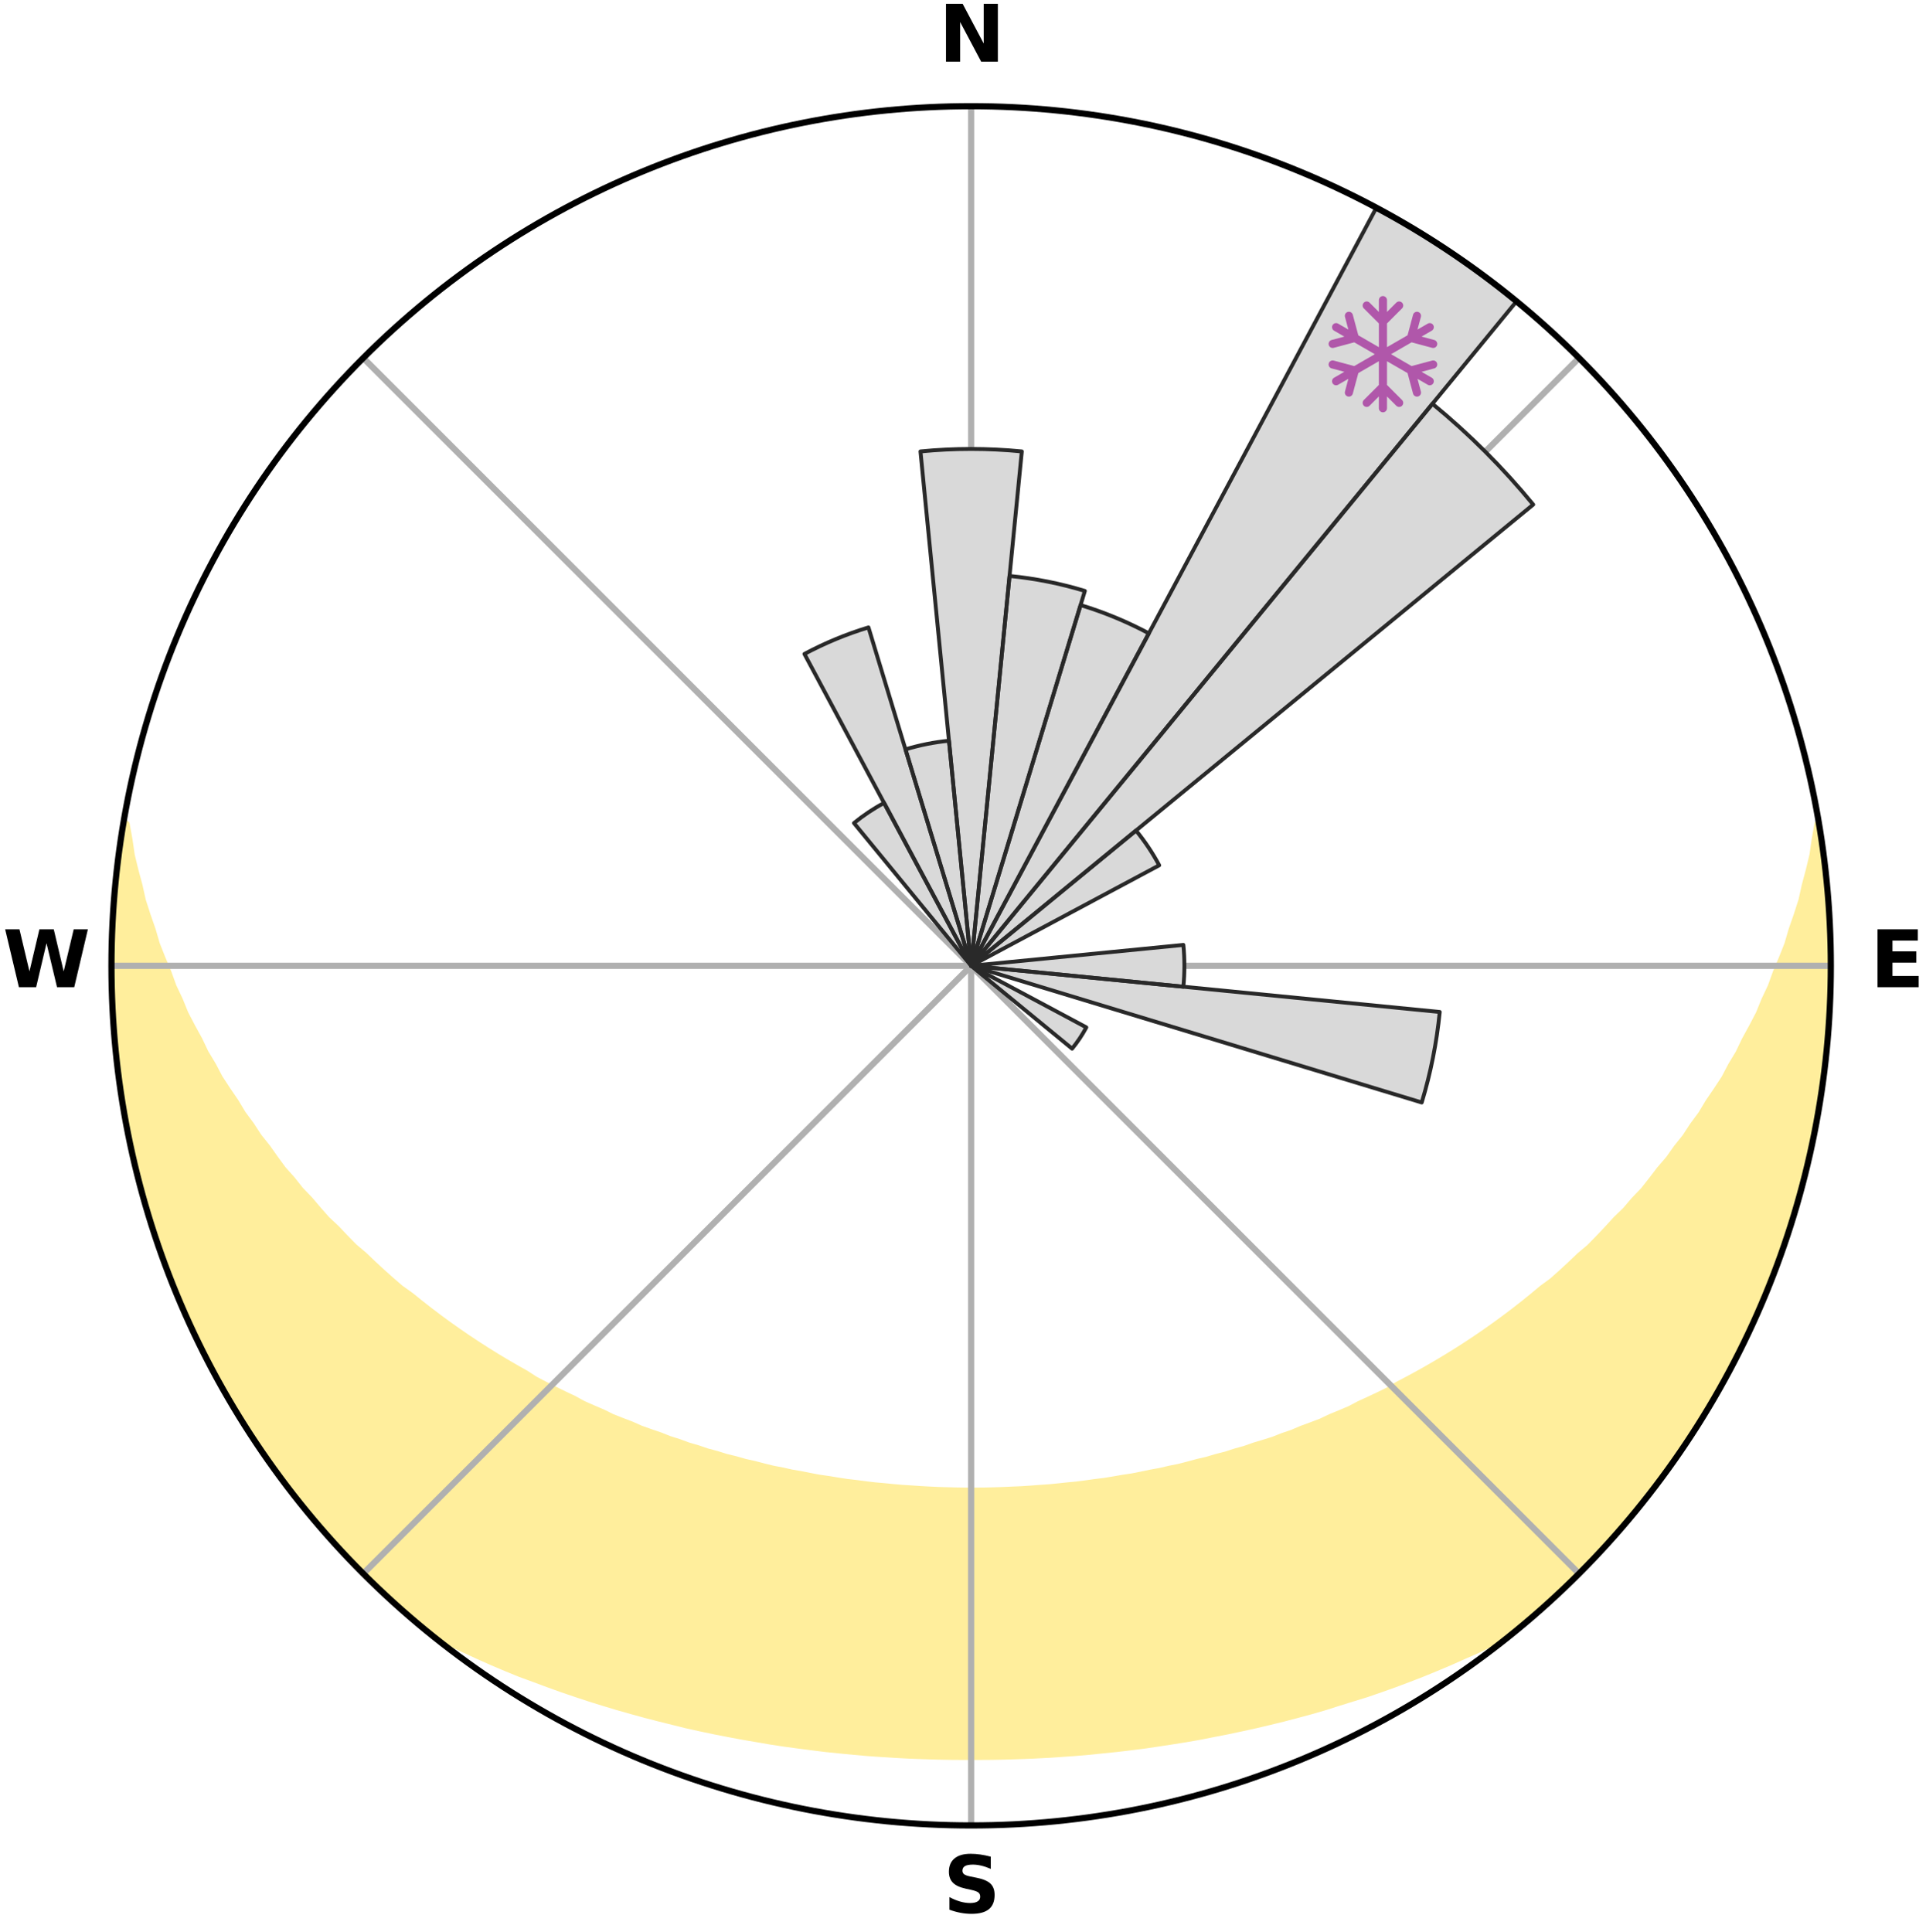<?xml version="1.0" encoding="utf-8" standalone="no"?>
<!DOCTYPE svg PUBLIC "-//W3C//DTD SVG 1.1//EN"
  "http://www.w3.org/Graphics/SVG/1.1/DTD/svg11.dtd">
<svg xmlns:xlink="http://www.w3.org/1999/xlink" width="248.41pt" height="249.158pt" viewBox="0 0 248.41 249.158" xmlns="http://www.w3.org/2000/svg" version="1.1">
 <title>Ski Rose for Gullingen skisenter</title>
 <defs>
  <style type="text/css">*{stroke-linejoin: round; stroke-linecap: butt}</style>
 </defs>
 <g id="figure_1">
  <g id="patch_1">
   <path d="M 0 249.158 
L 248.41 249.158 
L 248.41 0 
L 0 0 
z
" style="fill: #ffffff"/>
  </g>
  <g id="axes_1">
   <g id="patch_2">
    <path d="M 236.135 124.579 
C 236.135 110.018 233.267 95.599 227.695 82.147 
C 222.122 68.695 213.955 56.471 203.659 46.175 
C 193.363 35.879 181.139 27.711 167.687 22.139 
C 154.235 16.567 139.815 13.699 125.255 13.699 
C 110.694 13.699 96.275 16.567 82.823 22.139 
C 69.371 27.711 57.147 35.879 46.851 46.175 
C 36.555 56.471 28.387 68.695 22.815 82.147 
C 17.243 95.599 14.375 110.018 14.375 124.579 
C 14.375 139.14 17.243 153.559 22.815 167.011 
C 28.387 180.463 36.555 192.687 46.851 202.983 
C 57.147 213.279 69.371 221.447 82.823 227.019 
C 96.275 232.591 110.694 235.459 125.255 235.459 
C 139.815 235.459 154.235 232.591 167.687 227.019 
C 181.139 221.447 193.363 213.279 203.659 202.983 
C 213.955 192.687 222.122 180.463 227.695 167.011 
C 233.267 153.559 236.135 139.14 236.135 124.579 
M 125.255 124.579 
C 125.255 124.579 125.255 124.579 125.255 124.579 
C 125.255 124.579 125.255 124.579 125.255 124.579 
C 125.255 124.579 125.255 124.579 125.255 124.579 
C 125.255 124.579 125.255 124.579 125.255 124.579 
C 125.255 124.579 125.255 124.579 125.255 124.579 
C 125.255 124.579 125.255 124.579 125.255 124.579 
C 125.255 124.579 125.255 124.579 125.255 124.579 
C 125.255 124.579 125.255 124.579 125.255 124.579 
C 125.255 124.579 125.255 124.579 125.255 124.579 
C 125.255 124.579 125.255 124.579 125.255 124.579 
C 125.255 124.579 125.255 124.579 125.255 124.579 
C 125.255 124.579 125.255 124.579 125.255 124.579 
C 125.255 124.579 125.255 124.579 125.255 124.579 
C 125.255 124.579 125.255 124.579 125.255 124.579 
C 125.255 124.579 125.255 124.579 125.255 124.579 
C 125.255 124.579 125.255 124.579 125.255 124.579 
z
" style="fill: #ffffff"/>
   </g>
   <g id="PolyCollection_1">
    <defs>
     <path id="m7b0bcb7e8e" d="M 234.519 -142.864 
L 234.519 -142.864 
L 234.161 -140.855 
L 233.881 -138.88 
L 233.408 -136.902 
L 232.883 -134.942 
L 232.457 -133.016 
L 231.841 -131.098 
L 231.183 -129.204 
L 230.639 -127.339 
L 229.905 -125.492 
L 229.137 -123.672 
L 228.489 -121.876 
L 227.654 -120.108 
L 226.944 -118.36 
L 226.048 -116.646 
L 225.125 -114.963 
L 224.327 -113.291 
L 223.35 -111.665 
L 222.5 -110.046 
L 221.472 -108.478 
L 220.422 -106.941 
L 219.5 -105.405 
L 218.406 -103.928 
L 217.441 -102.447 
L 216.307 -101.031 
L 215.301 -99.607 
L 214.133 -98.252 
L 213.09 -96.885 
L 212.03 -95.545 
L 210.814 -94.281 
L 209.722 -92.998 
L 208.48 -91.796 
L 207.36 -90.57 
L 206.226 -89.372 
L 205.08 -88.201 
L 203.794 -87.118 
L 202.626 -86.003 
L 201.447 -84.916 
L 200.258 -83.856 
L 198.941 -82.89 
L 197.736 -81.884 
L 196.524 -80.905 
L 195.304 -79.953 
L 194.077 -79.026 
L 192.845 -78.126 
L 191.607 -77.25 
L 190.365 -76.4 
L 189.118 -75.575 
L 187.868 -74.775 
L 186.614 -73.998 
L 185.358 -73.246 
L 184.1 -72.517 
L 182.841 -71.811 
L 181.581 -71.128 
L 180.32 -70.467 
L 179.135 -69.75 
L 177.871 -69.133 
L 176.608 -68.537 
L 175.346 -67.961 
L 174.151 -67.329 
L 172.889 -66.794 
L 171.629 -66.278 
L 170.429 -65.706 
L 169.172 -65.229 
L 167.917 -64.769 
L 166.715 -64.255 
L 165.463 -63.831 
L 164.26 -63.353 
L 163.013 -62.964 
L 161.769 -62.59 
L 160.567 -62.165 
L 159.329 -61.823 
L 158.127 -61.432 
L 156.894 -61.12 
L 155.694 -60.761 
L 154.467 -60.478 
L 153.269 -60.151 
L 152.07 -59.841 
L 150.851 -59.599 
L 149.655 -59.318 
L 148.442 -59.102 
L 147.247 -58.85 
L 146.054 -58.613 
L 144.848 -58.434 
L 143.656 -58.225 
L 142.465 -58.03 
L 141.267 -57.885 
L 140.078 -57.717 
L 138.889 -57.563 
L 137.696 -57.451 
L 136.51 -57.323 
L 135.324 -57.208 
L 134.135 -57.126 
L 132.95 -57.036 
L 131.766 -56.959 
L 130.581 -56.908 
L 129.397 -56.855 
L 128.213 -56.816 
L 127.03 -56.79 
L 125.847 -56.778 
L 124.663 -56.778 
L 123.48 -56.794 
L 122.297 -56.823 
L 121.113 -56.857 
L 119.929 -56.91 
L 118.745 -56.976 
L 117.562 -57.056 
L 116.375 -57.13 
L 115.19 -57.234 
L 114.005 -57.352 
L 112.814 -57.456 
L 111.628 -57.599 
L 110.441 -57.756 
L 109.245 -57.892 
L 108.056 -58.075 
L 106.866 -58.272 
L 105.664 -58.442 
L 104.473 -58.667 
L 103.281 -58.906 
L 102.072 -59.112 
L 100.878 -59.379 
L 99.663 -59.61 
L 98.467 -59.907 
L 97.271 -60.219 
L 96.048 -60.491 
L 94.85 -60.834 
L 93.622 -61.133 
L 92.423 -61.509 
L 91.189 -61.837 
L 89.989 -62.246 
L 88.749 -62.605 
L 87.549 -63.048 
L 86.305 -63.44 
L 85.105 -63.919 
L 83.857 -64.344 
L 82.605 -64.787 
L 81.406 -65.321 
L 80.152 -65.8 
L 78.895 -66.297 
L 77.699 -66.889 
L 76.441 -67.425 
L 75.181 -67.981 
L 73.991 -68.634 
L 72.731 -69.231 
L 71.471 -69.849 
L 70.211 -70.488 
L 68.951 -71.149 
L 67.776 -71.91 
L 66.521 -72.616 
L 65.267 -73.345 
L 64.015 -74.097 
L 62.765 -74.873 
L 61.519 -75.673 
L 60.276 -76.497 
L 59.038 -77.347 
L 57.804 -78.221 
L 56.575 -79.121 
L 55.353 -80.046 
L 54.137 -80.998 
L 52.928 -81.975 
L 51.609 -82.912 
L 50.415 -83.944 
L 49.23 -85.003 
L 48.054 -86.088 
L 46.89 -87.201 
L 45.608 -88.282 
L 44.465 -89.451 
L 43.335 -90.647 
L 42.084 -91.817 
L 40.981 -93.07 
L 39.892 -94.351 
L 38.68 -95.612 
L 37.623 -96.949 
L 36.441 -98.271 
L 35.419 -99.665 
L 34.416 -101.087 
L 33.287 -102.499 
L 32.324 -103.977 
L 31.234 -105.45 
L 30.315 -106.983 
L 29.268 -108.516 
L 28.244 -110.081 
L 27.396 -111.696 
L 26.422 -113.318 
L 25.627 -114.986 
L 24.706 -116.666 
L 23.814 -118.375 
L 23.105 -120.119 
L 22.273 -121.882 
L 21.627 -123.675 
L 20.86 -125.49 
L 20.128 -127.332 
L 19.585 -129.193 
L 18.927 -131.082 
L 18.311 -132.996 
L 17.885 -134.918 
L 17.357 -136.872 
L 16.88 -138.847 
L 16.595 -140.818 
L 16.23 -142.823 
L 15.971 -142.867 
L 15.971 -142.867 
L 15.621 -140.964 
L 15.385 -139.044 
L 15.101 -137.13 
L 14.981 -135.197 
L 14.763 -133.275 
L 14.662 -131.343 
L 14.511 -129.414 
L 14.475 -127.48 
L 14.391 -125.547 
L 14.472 -123.612 
L 14.455 -121.678 
L 14.551 -119.746 
L 14.599 -117.811 
L 14.813 -115.887 
L 14.928 -113.956 
L 15.152 -112.034 
L 15.333 -110.108 
L 15.619 -108.194 
L 15.994 -106.295 
L 16.272 -104.38 
L 16.71 -102.495 
L 17.053 -100.591 
L 17.495 -98.708 
L 18.027 -96.848 
L 18.466 -94.964 
L 18.999 -93.105 
L 19.623 -91.273 
L 20.158 -89.414 
L 20.781 -87.583 
L 21.496 -85.785 
L 22.126 -83.956 
L 22.84 -82.157 
L 23.645 -80.398 
L 24.369 -78.603 
L 25.279 -76.893 
L 26.065 -75.125 
L 26.926 -73.392 
L 27.877 -71.707 
L 28.755 -69.982 
L 29.803 -68.354 
L 30.741 -66.661 
L 31.75 -65.01 
L 32.842 -63.413 
L 33.91 -61.799 
L 35.008 -60.207 
L 36.138 -58.636 
L 37.343 -57.122 
L 38.492 -55.565 
L 39.713 -54.064 
L 40.966 -52.59 
L 42.252 -51.144 
L 43.521 -49.684 
L 44.852 -48.279 
L 46.171 -46.863 
L 47.59 -45.546 
L 48.932 -44.152 
L 50.359 -42.845 
L 51.786 -41.537 
L 53.245 -40.266 
L 54.739 -39.037 
L 56.482 -38.12 
L 58.232 -37.233 
L 60.017 -36.415 
L 61.786 -35.599 
L 63.559 -34.811 
L 65.34 -34.058 
L 67.123 -33.33 
L 68.931 -32.667 
L 70.722 -32 
L 72.512 -31.356 
L 74.307 -30.744 
L 76.1 -30.153 
L 77.897 -29.593 
L 79.691 -29.052 
L 81.488 -28.542 
L 83.283 -28.05 
L 85.079 -27.587 
L 86.873 -27.141 
L 88.658 -26.696 
L 90.454 -26.303 
L 92.246 -25.926 
L 94.039 -25.577 
L 95.83 -25.242 
L 97.621 -24.936 
L 99.406 -24.627 
L 101.193 -24.356 
L 102.982 -24.113 
L 104.768 -23.882 
L 106.551 -23.66 
L 108.336 -23.477 
L 110.119 -23.305 
L 111.901 -23.147 
L 113.684 -23.023 
L 115.465 -22.91 
L 117.246 -22.813 
L 119.027 -22.747 
L 120.806 -22.691 
L 122.586 -22.655 
L 124.365 -22.643 
L 126.144 -22.644 
L 127.924 -22.656 
L 129.703 -22.692 
L 131.483 -22.749 
L 133.264 -22.815 
L 135.045 -22.909 
L 136.825 -23.026 
L 138.608 -23.15 
L 140.391 -23.302 
L 142.173 -23.482 
L 143.958 -23.665 
L 145.743 -23.875 
L 147.531 -24.098 
L 149.315 -24.363 
L 151.102 -24.635 
L 152.893 -24.919 
L 154.683 -25.232 
L 156.468 -25.585 
L 158.261 -25.934 
L 160.053 -26.312 
L 161.848 -26.705 
L 163.642 -27.128 
L 165.439 -27.566 
L 167.233 -28.035 
L 169.032 -28.52 
L 170.826 -29.037 
L 172.607 -29.605 
L 174.404 -30.164 
L 176.216 -30.721 
L 178.008 -31.339 
L 179.802 -31.976 
L 181.59 -32.648 
L 183.38 -33.341 
L 185.161 -34.071 
L 186.943 -34.823 
L 188.714 -35.612 
L 190.507 -36.396 
L 192.269 -37.244 
L 194.018 -38.132 
L 195.761 -39.048 
L 197.266 -40.265 
L 198.723 -41.538 
L 200.157 -42.837 
L 201.553 -44.177 
L 202.965 -45.5 
L 204.33 -46.872 
L 205.672 -48.266 
L 206.973 -49.699 
L 208.288 -51.118 
L 209.522 -52.608 
L 210.774 -54.083 
L 211.99 -55.587 
L 213.176 -57.115 
L 214.319 -58.675 
L 215.508 -60.202 
L 216.596 -61.802 
L 217.714 -63.382 
L 218.734 -65.026 
L 219.779 -66.655 
L 220.784 -68.308 
L 221.702 -70.012 
L 222.688 -71.677 
L 223.584 -73.392 
L 224.4 -75.147 
L 225.328 -76.847 
L 226.074 -78.633 
L 226.897 -80.384 
L 227.687 -82.15 
L 228.362 -83.964 
L 229.085 -85.759 
L 229.684 -87.599 
L 230.339 -89.418 
L 230.96 -91.25 
L 231.549 -93.093 
L 232.001 -94.976 
L 232.538 -96.834 
L 233.022 -98.706 
L 233.473 -100.588 
L 233.89 -102.477 
L 234.272 -104.374 
L 234.504 -106.297 
L 234.817 -108.205 
L 235.105 -110.117 
L 235.349 -112.035 
L 235.56 -113.958 
L 235.736 -115.884 
L 235.884 -117.813 
L 235.991 -119.744 
L 236.064 -121.677 
L 236.109 -123.612 
L 236.113 -125.547 
L 236.084 -127.481 
L 236.021 -129.415 
L 235.924 -131.348 
L 235.666 -133.269 
L 235.507 -135.195 
L 235.31 -137.118 
L 235.08 -139.038 
L 234.816 -140.953 
L 234.519 -142.864 
z
" style="stroke: #ffee9c"/>
    </defs>
    <g clip-path="url(#p6055a5d8d7)">
     <use xlink:href="#m7b0bcb7e8e" x="0" y="249.158" style="fill: #ffee9c; stroke: #ffee9c"/>
    </g>
   </g>
   <g id="matplotlib.axis_1">
    <g id="xtick_1">
     <g id="line2d_1">
      <path d="M 125.255 124.579 
L 125.255 13.699 
" clip-path="url(#p6055a5d8d7)" style="fill: none; stroke: #b0b0b0; stroke-width: 0.8; stroke-linecap: square"/>
     </g>
     <g id="text_1">
      <!-- N -->
      <g transform="translate(121.07 7.958) scale(0.1 -0.1)">
       <defs>
        <path id="DejaVuSans-Bold-4e" d="M 588 4666 
L 1931 4666 
L 3628 1466 
L 3628 4666 
L 4769 4666 
L 4769 0 
L 3425 0 
L 1728 3200 
L 1728 0 
L 588 0 
L 588 4666 
z
" transform="scale(0.016)"/>
       </defs>
       <use xlink:href="#DejaVuSans-Bold-4e"/>
      </g>
     </g>
    </g>
    <g id="xtick_2">
     <g id="line2d_2">
      <path d="M 125.255 124.579 
L 203.659 46.175 
" clip-path="url(#p6055a5d8d7)" style="fill: none; stroke: #b0b0b0; stroke-width: 0.8; stroke-linecap: square"/>
     </g>
    </g>
    <g id="xtick_3">
     <g id="line2d_3">
      <path d="M 125.255 124.579 
L 236.135 124.579 
" clip-path="url(#p6055a5d8d7)" style="fill: none; stroke: #b0b0b0; stroke-width: 0.8; stroke-linecap: square"/>
     </g>
     <g id="text_2">
      <!-- E -->
      <g transform="translate(241.219 127.338) scale(0.1 -0.1)">
       <defs>
        <path id="DejaVuSans-Bold-45" d="M 588 4666 
L 3834 4666 
L 3834 3756 
L 1791 3756 
L 1791 2888 
L 3713 2888 
L 3713 1978 
L 1791 1978 
L 1791 909 
L 3903 909 
L 3903 0 
L 588 0 
L 588 4666 
z
" transform="scale(0.016)"/>
       </defs>
       <use xlink:href="#DejaVuSans-Bold-45"/>
      </g>
     </g>
    </g>
    <g id="xtick_4">
     <g id="line2d_4">
      <path d="M 125.255 124.579 
L 203.659 202.983 
" clip-path="url(#p6055a5d8d7)" style="fill: none; stroke: #b0b0b0; stroke-width: 0.8; stroke-linecap: square"/>
     </g>
    </g>
    <g id="xtick_5">
     <g id="line2d_5">
      <path d="M 125.255 124.579 
L 125.255 235.459 
" clip-path="url(#p6055a5d8d7)" style="fill: none; stroke: #b0b0b0; stroke-width: 0.8; stroke-linecap: square"/>
     </g>
     <g id="text_3">
      <!-- S -->
      <g transform="translate(121.654 246.718) scale(0.1 -0.1)">
       <defs>
        <path id="DejaVuSans-Bold-53" d="M 3834 4519 
L 3834 3531 
Q 3450 3703 3084 3790 
Q 2719 3878 2394 3878 
Q 1963 3878 1756 3759 
Q 1550 3641 1550 3391 
Q 1550 3203 1689 3098 
Q 1828 2994 2194 2919 
L 2706 2816 
Q 3484 2659 3812 2340 
Q 4141 2022 4141 1434 
Q 4141 663 3683 286 
Q 3225 -91 2284 -91 
Q 1841 -91 1394 -6 
Q 947 78 500 244 
L 500 1259 
Q 947 1022 1364 901 
Q 1781 781 2169 781 
Q 2563 781 2772 912 
Q 2981 1044 2981 1288 
Q 2981 1506 2839 1625 
Q 2697 1744 2272 1838 
L 1806 1941 
Q 1106 2091 782 2419 
Q 459 2747 459 3303 
Q 459 4000 909 4375 
Q 1359 4750 2203 4750 
Q 2588 4750 2994 4692 
Q 3400 4634 3834 4519 
z
" transform="scale(0.016)"/>
       </defs>
       <use xlink:href="#DejaVuSans-Bold-53"/>
      </g>
     </g>
    </g>
    <g id="xtick_6">
     <g id="line2d_6">
      <path d="M 125.255 124.579 
L 46.851 202.983 
" clip-path="url(#p6055a5d8d7)" style="fill: none; stroke: #b0b0b0; stroke-width: 0.8; stroke-linecap: square"/>
     </g>
    </g>
    <g id="xtick_7">
     <g id="line2d_7">
      <path d="M 125.255 124.579 
L 14.375 124.579 
" clip-path="url(#p6055a5d8d7)" style="fill: none; stroke: #b0b0b0; stroke-width: 0.8; stroke-linecap: square"/>
     </g>
     <g id="text_4">
      <!-- W -->
      <g transform="translate(0.36 127.338) scale(0.1 -0.1)">
       <defs>
        <path id="DejaVuSans-Bold-57" d="M 191 4666 
L 1344 4666 
L 2150 1275 
L 2950 4666 
L 4109 4666 
L 4909 1275 
L 5716 4666 
L 6859 4666 
L 5759 0 
L 4372 0 
L 3525 3547 
L 2688 0 
L 1300 0 
L 191 4666 
z
" transform="scale(0.016)"/>
       </defs>
       <use xlink:href="#DejaVuSans-Bold-57"/>
      </g>
     </g>
    </g>
    <g id="xtick_8">
     <g id="line2d_8">
      <path d="M 125.255 124.579 
L 46.851 46.175 
" clip-path="url(#p6055a5d8d7)" style="fill: none; stroke: #b0b0b0; stroke-width: 0.8; stroke-linecap: square"/>
     </g>
    </g>
   </g>
   <g id="matplotlib.axis_2"/>
   <g id="patch_3">
    <path d="M 125.255 124.579 
C 125.255 124.579 125.255 124.579 125.255 124.579 
C 125.255 124.579 125.255 124.579 125.255 124.579 
L 131.79 58.23 
C 129.618 58.016 127.437 57.909 125.255 57.909 
C 123.073 57.909 120.892 58.016 118.72 58.23 
z
" clip-path="url(#p6055a5d8d7)" style="fill: #d9d9d9"/>
   </g>
   <g id="patch_4">
    <path d="M 125.255 124.579 
C 125.255 124.579 125.255 124.579 125.255 124.579 
C 125.255 124.579 125.255 124.579 125.255 124.579 
L 139.923 76.223 
C 138.341 75.743 136.735 75.341 135.113 75.018 
C 133.491 74.696 131.854 74.453 130.208 74.291 
z
" clip-path="url(#p6055a5d8d7)" style="fill: #d9d9d9"/>
   </g>
   <g id="patch_5">
    <path d="M 125.255 124.579 
C 125.255 124.579 125.255 124.579 125.255 124.579 
C 125.255 124.579 125.255 124.579 125.255 124.579 
L 148.176 81.696 
C 146.772 80.946 145.333 80.265 143.862 79.656 
C 142.392 79.047 140.893 78.511 139.37 78.049 
z
" clip-path="url(#p6055a5d8d7)" style="fill: #d9d9d9"/>
   </g>
   <g id="patch_6">
    <path d="M 125.255 124.579 
C 125.255 124.579 125.255 124.579 125.255 124.579 
C 125.255 124.579 125.255 124.579 125.255 124.579 
L 195.596 38.868 
C 192.791 36.565 189.874 34.402 186.856 32.386 
C 183.839 30.369 180.724 28.502 177.523 26.792 
z
" clip-path="url(#p6055a5d8d7)" style="fill: #d9d9d9"/>
   </g>
   <g id="patch_7">
    <path d="M 125.255 124.579 
C 125.255 124.579 125.255 124.579 125.255 124.579 
C 125.255 124.579 125.255 124.579 125.255 124.579 
L 197.75 65.084 
C 195.803 62.711 193.74 60.435 191.569 58.265 
C 189.399 56.094 187.123 54.031 184.75 52.084 
z
" clip-path="url(#p6055a5d8d7)" style="fill: #d9d9d9"/>
   </g>
   <g id="patch_8">
    <path d="M 125.255 124.579 
C 125.255 124.579 125.255 124.579 125.255 124.579 
C 125.255 124.579 125.255 124.579 125.255 124.579 
L 149.513 111.613 
C 149.089 110.819 148.625 110.046 148.125 109.298 
C 147.625 108.549 147.088 107.825 146.517 107.129 
z
" clip-path="url(#p6055a5d8d7)" style="fill: #d9d9d9"/>
   </g>
   <g id="patch_9">
    <path d="M 125.255 124.579 
C 125.255 124.579 125.255 124.579 125.255 124.579 
C 125.255 124.579 125.255 124.579 125.255 124.579 
L 125.255 124.579 
C 125.255 124.579 125.255 124.579 125.255 124.579 
C 125.255 124.579 125.255 124.579 125.255 124.579 
z
" clip-path="url(#p6055a5d8d7)" style="fill: #d9d9d9"/>
   </g>
   <g id="patch_10">
    <path d="M 125.255 124.579 
C 125.255 124.579 125.255 124.579 125.255 124.579 
C 125.255 124.579 125.255 124.579 125.255 124.579 
L 125.255 124.579 
C 125.255 124.579 125.255 124.579 125.255 124.579 
C 125.255 124.579 125.255 124.579 125.255 124.579 
z
" clip-path="url(#p6055a5d8d7)" style="fill: #d9d9d9"/>
   </g>
   <g id="patch_11">
    <path d="M 125.255 124.579 
C 125.255 124.579 125.255 124.579 125.255 124.579 
C 125.255 124.579 125.255 124.579 125.255 124.579 
L 152.628 127.275 
C 152.717 126.379 152.761 125.479 152.761 124.579 
C 152.761 123.679 152.717 122.779 152.628 121.883 
z
" clip-path="url(#p6055a5d8d7)" style="fill: #d9d9d9"/>
   </g>
   <g id="patch_12">
    <path d="M 125.255 124.579 
C 125.255 124.579 125.255 124.579 125.255 124.579 
C 125.255 124.579 125.255 124.579 125.255 124.579 
L 183.371 142.208 
C 183.948 140.306 184.432 138.377 184.819 136.427 
C 185.207 134.478 185.499 132.51 185.694 130.532 
z
" clip-path="url(#p6055a5d8d7)" style="fill: #d9d9d9"/>
   </g>
   <g id="patch_13">
    <path d="M 125.255 124.579 
C 125.255 124.579 125.255 124.579 125.255 124.579 
C 125.255 124.579 125.255 124.579 125.255 124.579 
L 125.255 124.579 
C 125.255 124.579 125.255 124.579 125.255 124.579 
C 125.255 124.579 125.255 124.579 125.255 124.579 
z
" clip-path="url(#p6055a5d8d7)" style="fill: #d9d9d9"/>
   </g>
   <g id="patch_14">
    <path d="M 125.255 124.579 
C 125.255 124.579 125.255 124.579 125.255 124.579 
C 125.255 124.579 125.255 124.579 125.255 124.579 
L 138.275 135.265 
C 138.625 134.839 138.954 134.395 139.26 133.937 
C 139.566 133.479 139.85 133.005 140.11 132.519 
z
" clip-path="url(#p6055a5d8d7)" style="fill: #d9d9d9"/>
   </g>
   <g id="patch_15">
    <path d="M 125.255 124.579 
C 125.255 124.579 125.255 124.579 125.255 124.579 
C 125.255 124.579 125.255 124.579 125.255 124.579 
L 125.255 124.579 
C 125.255 124.579 125.255 124.579 125.255 124.579 
C 125.255 124.579 125.255 124.579 125.255 124.579 
z
" clip-path="url(#p6055a5d8d7)" style="fill: #d9d9d9"/>
   </g>
   <g id="patch_16">
    <path d="M 125.255 124.579 
C 125.255 124.579 125.255 124.579 125.255 124.579 
C 125.255 124.579 125.255 124.579 125.255 124.579 
L 125.255 124.579 
C 125.255 124.579 125.255 124.579 125.255 124.579 
C 125.255 124.579 125.255 124.579 125.255 124.579 
z
" clip-path="url(#p6055a5d8d7)" style="fill: #d9d9d9"/>
   </g>
   <g id="patch_17">
    <path d="M 125.255 124.579 
C 125.255 124.579 125.255 124.579 125.255 124.579 
C 125.255 124.579 125.255 124.579 125.255 124.579 
L 125.255 124.579 
C 125.255 124.579 125.255 124.579 125.255 124.579 
C 125.255 124.579 125.255 124.579 125.255 124.579 
z
" clip-path="url(#p6055a5d8d7)" style="fill: #d9d9d9"/>
   </g>
   <g id="patch_18">
    <path d="M 125.255 124.579 
C 125.255 124.579 125.255 124.579 125.255 124.579 
C 125.255 124.579 125.255 124.579 125.255 124.579 
L 125.255 124.579 
C 125.255 124.579 125.255 124.579 125.255 124.579 
C 125.255 124.579 125.255 124.579 125.255 124.579 
z
" clip-path="url(#p6055a5d8d7)" style="fill: #d9d9d9"/>
   </g>
   <g id="patch_19">
    <path d="M 125.255 124.579 
C 125.255 124.579 125.255 124.579 125.255 124.579 
C 125.255 124.579 125.255 124.579 125.255 124.579 
L 125.255 124.579 
C 125.255 124.579 125.255 124.579 125.255 124.579 
C 125.255 124.579 125.255 124.579 125.255 124.579 
z
" clip-path="url(#p6055a5d8d7)" style="fill: #d9d9d9"/>
   </g>
   <g id="patch_20">
    <path d="M 125.255 124.579 
C 125.255 124.579 125.255 124.579 125.255 124.579 
C 125.255 124.579 125.255 124.579 125.255 124.579 
L 125.255 124.579 
C 125.255 124.579 125.255 124.579 125.255 124.579 
C 125.255 124.579 125.255 124.579 125.255 124.579 
z
" clip-path="url(#p6055a5d8d7)" style="fill: #d9d9d9"/>
   </g>
   <g id="patch_21">
    <path d="M 125.255 124.579 
C 125.255 124.579 125.255 124.579 125.255 124.579 
C 125.255 124.579 125.255 124.579 125.255 124.579 
L 125.255 124.579 
C 125.255 124.579 125.255 124.579 125.255 124.579 
C 125.255 124.579 125.255 124.579 125.255 124.579 
z
" clip-path="url(#p6055a5d8d7)" style="fill: #d9d9d9"/>
   </g>
   <g id="patch_22">
    <path d="M 125.255 124.579 
C 125.255 124.579 125.255 124.579 125.255 124.579 
C 125.255 124.579 125.255 124.579 125.255 124.579 
L 125.255 124.579 
C 125.255 124.579 125.255 124.579 125.255 124.579 
C 125.255 124.579 125.255 124.579 125.255 124.579 
z
" clip-path="url(#p6055a5d8d7)" style="fill: #d9d9d9"/>
   </g>
   <g id="patch_23">
    <path d="M 125.255 124.579 
C 125.255 124.579 125.255 124.579 125.255 124.579 
C 125.255 124.579 125.255 124.579 125.255 124.579 
L 125.255 124.579 
C 125.255 124.579 125.255 124.579 125.255 124.579 
C 125.255 124.579 125.255 124.579 125.255 124.579 
z
" clip-path="url(#p6055a5d8d7)" style="fill: #d9d9d9"/>
   </g>
   <g id="patch_24">
    <path d="M 125.255 124.579 
C 125.255 124.579 125.255 124.579 125.255 124.579 
C 125.255 124.579 125.255 124.579 125.255 124.579 
L 125.255 124.579 
C 125.255 124.579 125.255 124.579 125.255 124.579 
C 125.255 124.579 125.255 124.579 125.255 124.579 
z
" clip-path="url(#p6055a5d8d7)" style="fill: #d9d9d9"/>
   </g>
   <g id="patch_25">
    <path d="M 125.255 124.579 
C 125.255 124.579 125.255 124.579 125.255 124.579 
C 125.255 124.579 125.255 124.579 125.255 124.579 
L 125.255 124.579 
C 125.255 124.579 125.255 124.579 125.255 124.579 
C 125.255 124.579 125.255 124.579 125.255 124.579 
z
" clip-path="url(#p6055a5d8d7)" style="fill: #d9d9d9"/>
   </g>
   <g id="patch_26">
    <path d="M 125.255 124.579 
C 125.255 124.579 125.255 124.579 125.255 124.579 
C 125.255 124.579 125.255 124.579 125.255 124.579 
L 125.255 124.579 
C 125.255 124.579 125.255 124.579 125.255 124.579 
C 125.255 124.579 125.255 124.579 125.255 124.579 
z
" clip-path="url(#p6055a5d8d7)" style="fill: #d9d9d9"/>
   </g>
   <g id="patch_27">
    <path d="M 125.255 124.579 
C 125.255 124.579 125.255 124.579 125.255 124.579 
C 125.255 124.579 125.255 124.579 125.255 124.579 
L 125.255 124.579 
C 125.255 124.579 125.255 124.579 125.255 124.579 
C 125.255 124.579 125.255 124.579 125.255 124.579 
z
" clip-path="url(#p6055a5d8d7)" style="fill: #d9d9d9"/>
   </g>
   <g id="patch_28">
    <path d="M 125.255 124.579 
C 125.255 124.579 125.255 124.579 125.255 124.579 
C 125.255 124.579 125.255 124.579 125.255 124.579 
L 125.255 124.579 
C 125.255 124.579 125.255 124.579 125.255 124.579 
C 125.255 124.579 125.255 124.579 125.255 124.579 
z
" clip-path="url(#p6055a5d8d7)" style="fill: #d9d9d9"/>
   </g>
   <g id="patch_29">
    <path d="M 125.255 124.579 
C 125.255 124.579 125.255 124.579 125.255 124.579 
C 125.255 124.579 125.255 124.579 125.255 124.579 
L 125.255 124.579 
C 125.255 124.579 125.255 124.579 125.255 124.579 
C 125.255 124.579 125.255 124.579 125.255 124.579 
z
" clip-path="url(#p6055a5d8d7)" style="fill: #d9d9d9"/>
   </g>
   <g id="patch_30">
    <path d="M 125.255 124.579 
C 125.255 124.579 125.255 124.579 125.255 124.579 
C 125.255 124.579 125.255 124.579 125.255 124.579 
L 125.255 124.579 
C 125.255 124.579 125.255 124.579 125.255 124.579 
C 125.255 124.579 125.255 124.579 125.255 124.579 
z
" clip-path="url(#p6055a5d8d7)" style="fill: #d9d9d9"/>
   </g>
   <g id="patch_31">
    <path d="M 125.255 124.579 
C 125.255 124.579 125.255 124.579 125.255 124.579 
C 125.255 124.579 125.255 124.579 125.255 124.579 
L 125.255 124.579 
C 125.255 124.579 125.255 124.579 125.255 124.579 
C 125.255 124.579 125.255 124.579 125.255 124.579 
z
" clip-path="url(#p6055a5d8d7)" style="fill: #d9d9d9"/>
   </g>
   <g id="patch_32">
    <path d="M 125.255 124.579 
C 125.255 124.579 125.255 124.579 125.255 124.579 
C 125.255 124.579 125.255 124.579 125.255 124.579 
L 114.026 103.571 
C 113.338 103.938 112.669 104.34 112.021 104.773 
C 111.372 105.206 110.746 105.671 110.143 106.165 
z
" clip-path="url(#p6055a5d8d7)" style="fill: #d9d9d9"/>
   </g>
   <g id="patch_33">
    <path d="M 125.255 124.579 
C 125.255 124.579 125.255 124.579 125.255 124.579 
C 125.255 124.579 125.255 124.579 125.255 124.579 
L 112.014 80.93 
C 110.585 81.363 109.179 81.866 107.799 82.438 
C 106.42 83.009 105.07 83.648 103.753 84.352 
z
" clip-path="url(#p6055a5d8d7)" style="fill: #d9d9d9"/>
   </g>
   <g id="patch_34">
    <path d="M 125.255 124.579 
C 125.255 124.579 125.255 124.579 125.255 124.579 
C 125.255 124.579 125.255 124.579 125.255 124.579 
L 122.395 95.545 
C 121.445 95.639 120.5 95.779 119.563 95.965 
C 118.627 96.151 117.7 96.384 116.786 96.661 
z
" clip-path="url(#p6055a5d8d7)" style="fill: #d9d9d9"/>
   </g>
   <g id="patch_35">
    <path d="M 118.72 58.23 
C 120.892 58.016 123.073 57.909 125.255 57.909 
C 127.437 57.909 129.618 58.016 131.79 58.23 
L 131.79 58.23 
C 129.618 58.016 127.437 57.909 125.255 57.909 
C 123.073 57.909 120.892 58.016 118.72 58.23 
z
" clip-path="url(#p6055a5d8d7)" style="fill: #a1a1d8"/>
   </g>
   <g id="patch_36">
    <path d="M 130.208 74.291 
C 131.854 74.453 133.491 74.696 135.113 75.018 
C 136.735 75.341 138.341 75.743 139.923 76.223 
L 139.923 76.223 
C 138.341 75.743 136.735 75.341 135.113 75.018 
C 133.491 74.696 131.854 74.453 130.208 74.291 
z
" clip-path="url(#p6055a5d8d7)" style="fill: #a1a1d8"/>
   </g>
   <g id="patch_37">
    <path d="M 139.37 78.049 
C 140.893 78.511 142.392 79.047 143.862 79.656 
C 145.333 80.265 146.772 80.946 148.176 81.696 
L 148.176 81.696 
C 146.772 80.946 145.333 80.265 143.862 79.656 
C 142.392 79.047 140.893 78.511 139.37 78.049 
z
" clip-path="url(#p6055a5d8d7)" style="fill: #a1a1d8"/>
   </g>
   <g id="patch_38">
    <path d="M 177.523 26.792 
C 180.724 28.502 183.839 30.369 186.856 32.386 
C 189.874 34.402 192.791 36.565 195.596 38.868 
L 195.596 38.868 
C 192.791 36.565 189.874 34.402 186.856 32.386 
C 183.839 30.369 180.724 28.502 177.523 26.792 
z
" clip-path="url(#p6055a5d8d7)" style="fill: #a1a1d8"/>
   </g>
   <g id="patch_39">
    <path d="M 184.75 52.084 
C 187.123 54.031 189.399 56.094 191.569 58.265 
C 193.74 60.435 195.803 62.711 197.75 65.084 
L 197.75 65.084 
C 195.803 62.711 193.74 60.435 191.569 58.265 
C 189.399 56.094 187.123 54.031 184.75 52.084 
z
" clip-path="url(#p6055a5d8d7)" style="fill: #a1a1d8"/>
   </g>
   <g id="patch_40">
    <path d="M 146.517 107.129 
C 147.088 107.825 147.625 108.549 148.125 109.298 
C 148.625 110.046 149.089 110.819 149.513 111.613 
L 149.513 111.613 
C 149.089 110.819 148.625 110.046 148.125 109.298 
C 147.625 108.549 147.088 107.825 146.517 107.129 
z
" clip-path="url(#p6055a5d8d7)" style="fill: #a1a1d8"/>
   </g>
   <g id="patch_41">
    <path d="M 125.255 124.579 
C 125.255 124.579 125.255 124.579 125.255 124.579 
C 125.255 124.579 125.255 124.579 125.255 124.579 
L 125.255 124.579 
C 125.255 124.579 125.255 124.579 125.255 124.579 
C 125.255 124.579 125.255 124.579 125.255 124.579 
z
" clip-path="url(#p6055a5d8d7)" style="fill: #a1a1d8"/>
   </g>
   <g id="patch_42">
    <path d="M 125.255 124.579 
C 125.255 124.579 125.255 124.579 125.255 124.579 
C 125.255 124.579 125.255 124.579 125.255 124.579 
L 125.255 124.579 
C 125.255 124.579 125.255 124.579 125.255 124.579 
C 125.255 124.579 125.255 124.579 125.255 124.579 
z
" clip-path="url(#p6055a5d8d7)" style="fill: #a1a1d8"/>
   </g>
   <g id="patch_43">
    <path d="M 152.628 121.883 
C 152.717 122.779 152.761 123.679 152.761 124.579 
C 152.761 125.479 152.717 126.379 152.628 127.275 
L 152.628 127.275 
C 152.717 126.379 152.761 125.479 152.761 124.579 
C 152.761 123.679 152.717 122.779 152.628 121.883 
z
" clip-path="url(#p6055a5d8d7)" style="fill: #a1a1d8"/>
   </g>
   <g id="patch_44">
    <path d="M 185.694 130.532 
C 185.499 132.51 185.207 134.478 184.819 136.427 
C 184.432 138.377 183.948 140.306 183.371 142.208 
L 183.371 142.208 
C 183.948 140.306 184.432 138.377 184.819 136.427 
C 185.207 134.478 185.499 132.51 185.694 130.532 
z
" clip-path="url(#p6055a5d8d7)" style="fill: #a1a1d8"/>
   </g>
   <g id="patch_45">
    <path d="M 125.255 124.579 
C 125.255 124.579 125.255 124.579 125.255 124.579 
C 125.255 124.579 125.255 124.579 125.255 124.579 
L 125.255 124.579 
C 125.255 124.579 125.255 124.579 125.255 124.579 
C 125.255 124.579 125.255 124.579 125.255 124.579 
z
" clip-path="url(#p6055a5d8d7)" style="fill: #a1a1d8"/>
   </g>
   <g id="patch_46">
    <path d="M 140.11 132.519 
C 139.85 133.005 139.566 133.479 139.26 133.937 
C 138.954 134.395 138.625 134.839 138.275 135.265 
L 138.275 135.265 
C 138.625 134.839 138.954 134.395 139.26 133.937 
C 139.566 133.479 139.85 133.005 140.11 132.519 
z
" clip-path="url(#p6055a5d8d7)" style="fill: #a1a1d8"/>
   </g>
   <g id="patch_47">
    <path d="M 125.255 124.579 
C 125.255 124.579 125.255 124.579 125.255 124.579 
C 125.255 124.579 125.255 124.579 125.255 124.579 
L 125.255 124.579 
C 125.255 124.579 125.255 124.579 125.255 124.579 
C 125.255 124.579 125.255 124.579 125.255 124.579 
z
" clip-path="url(#p6055a5d8d7)" style="fill: #a1a1d8"/>
   </g>
   <g id="patch_48">
    <path d="M 125.255 124.579 
C 125.255 124.579 125.255 124.579 125.255 124.579 
C 125.255 124.579 125.255 124.579 125.255 124.579 
L 125.255 124.579 
C 125.255 124.579 125.255 124.579 125.255 124.579 
C 125.255 124.579 125.255 124.579 125.255 124.579 
z
" clip-path="url(#p6055a5d8d7)" style="fill: #a1a1d8"/>
   </g>
   <g id="patch_49">
    <path d="M 125.255 124.579 
C 125.255 124.579 125.255 124.579 125.255 124.579 
C 125.255 124.579 125.255 124.579 125.255 124.579 
L 125.255 124.579 
C 125.255 124.579 125.255 124.579 125.255 124.579 
C 125.255 124.579 125.255 124.579 125.255 124.579 
z
" clip-path="url(#p6055a5d8d7)" style="fill: #a1a1d8"/>
   </g>
   <g id="patch_50">
    <path d="M 125.255 124.579 
C 125.255 124.579 125.255 124.579 125.255 124.579 
C 125.255 124.579 125.255 124.579 125.255 124.579 
L 125.255 124.579 
C 125.255 124.579 125.255 124.579 125.255 124.579 
C 125.255 124.579 125.255 124.579 125.255 124.579 
z
" clip-path="url(#p6055a5d8d7)" style="fill: #a1a1d8"/>
   </g>
   <g id="patch_51">
    <path d="M 125.255 124.579 
C 125.255 124.579 125.255 124.579 125.255 124.579 
C 125.255 124.579 125.255 124.579 125.255 124.579 
L 125.255 124.579 
C 125.255 124.579 125.255 124.579 125.255 124.579 
C 125.255 124.579 125.255 124.579 125.255 124.579 
z
" clip-path="url(#p6055a5d8d7)" style="fill: #a1a1d8"/>
   </g>
   <g id="patch_52">
    <path d="M 125.255 124.579 
C 125.255 124.579 125.255 124.579 125.255 124.579 
C 125.255 124.579 125.255 124.579 125.255 124.579 
L 125.255 124.579 
C 125.255 124.579 125.255 124.579 125.255 124.579 
C 125.255 124.579 125.255 124.579 125.255 124.579 
z
" clip-path="url(#p6055a5d8d7)" style="fill: #a1a1d8"/>
   </g>
   <g id="patch_53">
    <path d="M 125.255 124.579 
C 125.255 124.579 125.255 124.579 125.255 124.579 
C 125.255 124.579 125.255 124.579 125.255 124.579 
L 125.255 124.579 
C 125.255 124.579 125.255 124.579 125.255 124.579 
C 125.255 124.579 125.255 124.579 125.255 124.579 
z
" clip-path="url(#p6055a5d8d7)" style="fill: #a1a1d8"/>
   </g>
   <g id="patch_54">
    <path d="M 125.255 124.579 
C 125.255 124.579 125.255 124.579 125.255 124.579 
C 125.255 124.579 125.255 124.579 125.255 124.579 
L 125.255 124.579 
C 125.255 124.579 125.255 124.579 125.255 124.579 
C 125.255 124.579 125.255 124.579 125.255 124.579 
z
" clip-path="url(#p6055a5d8d7)" style="fill: #a1a1d8"/>
   </g>
   <g id="patch_55">
    <path d="M 125.255 124.579 
C 125.255 124.579 125.255 124.579 125.255 124.579 
C 125.255 124.579 125.255 124.579 125.255 124.579 
L 125.255 124.579 
C 125.255 124.579 125.255 124.579 125.255 124.579 
C 125.255 124.579 125.255 124.579 125.255 124.579 
z
" clip-path="url(#p6055a5d8d7)" style="fill: #a1a1d8"/>
   </g>
   <g id="patch_56">
    <path d="M 125.255 124.579 
C 125.255 124.579 125.255 124.579 125.255 124.579 
C 125.255 124.579 125.255 124.579 125.255 124.579 
L 125.255 124.579 
C 125.255 124.579 125.255 124.579 125.255 124.579 
C 125.255 124.579 125.255 124.579 125.255 124.579 
z
" clip-path="url(#p6055a5d8d7)" style="fill: #a1a1d8"/>
   </g>
   <g id="patch_57">
    <path d="M 125.255 124.579 
C 125.255 124.579 125.255 124.579 125.255 124.579 
C 125.255 124.579 125.255 124.579 125.255 124.579 
L 125.255 124.579 
C 125.255 124.579 125.255 124.579 125.255 124.579 
C 125.255 124.579 125.255 124.579 125.255 124.579 
z
" clip-path="url(#p6055a5d8d7)" style="fill: #a1a1d8"/>
   </g>
   <g id="patch_58">
    <path d="M 125.255 124.579 
C 125.255 124.579 125.255 124.579 125.255 124.579 
C 125.255 124.579 125.255 124.579 125.255 124.579 
L 125.255 124.579 
C 125.255 124.579 125.255 124.579 125.255 124.579 
C 125.255 124.579 125.255 124.579 125.255 124.579 
z
" clip-path="url(#p6055a5d8d7)" style="fill: #a1a1d8"/>
   </g>
   <g id="patch_59">
    <path d="M 125.255 124.579 
C 125.255 124.579 125.255 124.579 125.255 124.579 
C 125.255 124.579 125.255 124.579 125.255 124.579 
L 125.255 124.579 
C 125.255 124.579 125.255 124.579 125.255 124.579 
C 125.255 124.579 125.255 124.579 125.255 124.579 
z
" clip-path="url(#p6055a5d8d7)" style="fill: #a1a1d8"/>
   </g>
   <g id="patch_60">
    <path d="M 125.255 124.579 
C 125.255 124.579 125.255 124.579 125.255 124.579 
C 125.255 124.579 125.255 124.579 125.255 124.579 
L 125.255 124.579 
C 125.255 124.579 125.255 124.579 125.255 124.579 
C 125.255 124.579 125.255 124.579 125.255 124.579 
z
" clip-path="url(#p6055a5d8d7)" style="fill: #a1a1d8"/>
   </g>
   <g id="patch_61">
    <path d="M 125.255 124.579 
C 125.255 124.579 125.255 124.579 125.255 124.579 
C 125.255 124.579 125.255 124.579 125.255 124.579 
L 125.255 124.579 
C 125.255 124.579 125.255 124.579 125.255 124.579 
C 125.255 124.579 125.255 124.579 125.255 124.579 
z
" clip-path="url(#p6055a5d8d7)" style="fill: #a1a1d8"/>
   </g>
   <g id="patch_62">
    <path d="M 125.255 124.579 
C 125.255 124.579 125.255 124.579 125.255 124.579 
C 125.255 124.579 125.255 124.579 125.255 124.579 
L 125.255 124.579 
C 125.255 124.579 125.255 124.579 125.255 124.579 
C 125.255 124.579 125.255 124.579 125.255 124.579 
z
" clip-path="url(#p6055a5d8d7)" style="fill: #a1a1d8"/>
   </g>
   <g id="patch_63">
    <path d="M 125.255 124.579 
C 125.255 124.579 125.255 124.579 125.255 124.579 
C 125.255 124.579 125.255 124.579 125.255 124.579 
L 125.255 124.579 
C 125.255 124.579 125.255 124.579 125.255 124.579 
C 125.255 124.579 125.255 124.579 125.255 124.579 
z
" clip-path="url(#p6055a5d8d7)" style="fill: #a1a1d8"/>
   </g>
   <g id="patch_64">
    <path d="M 110.143 106.165 
C 110.746 105.671 111.372 105.206 112.021 104.773 
C 112.669 104.34 113.338 103.938 114.026 103.571 
L 114.026 103.571 
C 113.338 103.938 112.669 104.34 112.021 104.773 
C 111.372 105.206 110.746 105.671 110.143 106.165 
z
" clip-path="url(#p6055a5d8d7)" style="fill: #a1a1d8"/>
   </g>
   <g id="patch_65">
    <path d="M 103.753 84.352 
C 105.07 83.648 106.42 83.009 107.799 82.438 
C 109.179 81.866 110.585 81.363 112.014 80.93 
L 112.014 80.93 
C 110.585 81.363 109.179 81.866 107.799 82.438 
C 106.42 83.009 105.07 83.648 103.753 84.352 
z
" clip-path="url(#p6055a5d8d7)" style="fill: #a1a1d8"/>
   </g>
   <g id="patch_66">
    <path d="M 116.786 96.661 
C 117.7 96.384 118.627 96.151 119.563 95.965 
C 120.5 95.779 121.445 95.639 122.395 95.545 
L 122.395 95.545 
C 121.445 95.639 120.5 95.779 119.563 95.965 
C 118.627 96.151 117.7 96.384 116.786 96.661 
z
" clip-path="url(#p6055a5d8d7)" style="fill: #a1a1d8"/>
   </g>
   <g id="patch_67">
    <path d="M 118.72 58.23 
C 120.892 58.016 123.073 57.909 125.255 57.909 
C 127.437 57.909 129.618 58.016 131.79 58.23 
L 131.79 58.23 
C 129.618 58.016 127.437 57.909 125.255 57.909 
C 123.073 57.909 120.892 58.016 118.72 58.23 
z
" clip-path="url(#p6055a5d8d7)" style="fill: #ff8c8e"/>
   </g>
   <g id="patch_68">
    <path d="M 130.208 74.291 
C 131.854 74.453 133.491 74.696 135.113 75.018 
C 136.735 75.341 138.341 75.743 139.923 76.223 
L 139.923 76.223 
C 138.341 75.743 136.735 75.341 135.113 75.018 
C 133.491 74.696 131.854 74.453 130.208 74.291 
z
" clip-path="url(#p6055a5d8d7)" style="fill: #ff8c8e"/>
   </g>
   <g id="patch_69">
    <path d="M 139.37 78.049 
C 140.893 78.511 142.392 79.047 143.862 79.656 
C 145.333 80.265 146.772 80.946 148.176 81.696 
L 148.176 81.696 
C 146.772 80.946 145.333 80.265 143.862 79.656 
C 142.392 79.047 140.893 78.511 139.37 78.049 
z
" clip-path="url(#p6055a5d8d7)" style="fill: #ff8c8e"/>
   </g>
   <g id="patch_70">
    <path d="M 177.523 26.792 
C 180.724 28.502 183.839 30.369 186.856 32.386 
C 189.874 34.402 192.791 36.565 195.596 38.868 
L 195.596 38.868 
C 192.791 36.565 189.874 34.402 186.856 32.386 
C 183.839 30.369 180.724 28.502 177.523 26.792 
z
" clip-path="url(#p6055a5d8d7)" style="fill: #ff8c8e"/>
   </g>
   <g id="patch_71">
    <path d="M 184.75 52.084 
C 187.123 54.031 189.399 56.094 191.569 58.265 
C 193.74 60.435 195.803 62.711 197.75 65.084 
L 197.75 65.084 
C 195.803 62.711 193.74 60.435 191.569 58.265 
C 189.399 56.094 187.123 54.031 184.75 52.084 
z
" clip-path="url(#p6055a5d8d7)" style="fill: #ff8c8e"/>
   </g>
   <g id="patch_72">
    <path d="M 146.517 107.129 
C 147.088 107.825 147.625 108.549 148.125 109.298 
C 148.625 110.046 149.089 110.819 149.513 111.613 
L 149.513 111.613 
C 149.089 110.819 148.625 110.046 148.125 109.298 
C 147.625 108.549 147.088 107.825 146.517 107.129 
z
" clip-path="url(#p6055a5d8d7)" style="fill: #ff8c8e"/>
   </g>
   <g id="patch_73">
    <path d="M 125.255 124.579 
C 125.255 124.579 125.255 124.579 125.255 124.579 
C 125.255 124.579 125.255 124.579 125.255 124.579 
L 125.255 124.579 
C 125.255 124.579 125.255 124.579 125.255 124.579 
C 125.255 124.579 125.255 124.579 125.255 124.579 
z
" clip-path="url(#p6055a5d8d7)" style="fill: #ff8c8e"/>
   </g>
   <g id="patch_74">
    <path d="M 125.255 124.579 
C 125.255 124.579 125.255 124.579 125.255 124.579 
C 125.255 124.579 125.255 124.579 125.255 124.579 
L 125.255 124.579 
C 125.255 124.579 125.255 124.579 125.255 124.579 
C 125.255 124.579 125.255 124.579 125.255 124.579 
z
" clip-path="url(#p6055a5d8d7)" style="fill: #ff8c8e"/>
   </g>
   <g id="patch_75">
    <path d="M 152.628 121.883 
C 152.717 122.779 152.761 123.679 152.761 124.579 
C 152.761 125.479 152.717 126.379 152.628 127.275 
L 152.628 127.275 
C 152.717 126.379 152.761 125.479 152.761 124.579 
C 152.761 123.679 152.717 122.779 152.628 121.883 
z
" clip-path="url(#p6055a5d8d7)" style="fill: #ff8c8e"/>
   </g>
   <g id="patch_76">
    <path d="M 185.694 130.532 
C 185.499 132.51 185.207 134.478 184.819 136.427 
C 184.432 138.377 183.948 140.306 183.371 142.208 
L 183.371 142.208 
C 183.948 140.306 184.432 138.377 184.819 136.427 
C 185.207 134.478 185.499 132.51 185.694 130.532 
z
" clip-path="url(#p6055a5d8d7)" style="fill: #ff8c8e"/>
   </g>
   <g id="patch_77">
    <path d="M 125.255 124.579 
C 125.255 124.579 125.255 124.579 125.255 124.579 
C 125.255 124.579 125.255 124.579 125.255 124.579 
L 125.255 124.579 
C 125.255 124.579 125.255 124.579 125.255 124.579 
C 125.255 124.579 125.255 124.579 125.255 124.579 
z
" clip-path="url(#p6055a5d8d7)" style="fill: #ff8c8e"/>
   </g>
   <g id="patch_78">
    <path d="M 140.11 132.519 
C 139.85 133.005 139.566 133.479 139.26 133.937 
C 138.954 134.395 138.625 134.839 138.275 135.265 
L 138.275 135.265 
C 138.625 134.839 138.954 134.395 139.26 133.937 
C 139.566 133.479 139.85 133.005 140.11 132.519 
z
" clip-path="url(#p6055a5d8d7)" style="fill: #ff8c8e"/>
   </g>
   <g id="patch_79">
    <path d="M 125.255 124.579 
C 125.255 124.579 125.255 124.579 125.255 124.579 
C 125.255 124.579 125.255 124.579 125.255 124.579 
L 125.255 124.579 
C 125.255 124.579 125.255 124.579 125.255 124.579 
C 125.255 124.579 125.255 124.579 125.255 124.579 
z
" clip-path="url(#p6055a5d8d7)" style="fill: #ff8c8e"/>
   </g>
   <g id="patch_80">
    <path d="M 125.255 124.579 
C 125.255 124.579 125.255 124.579 125.255 124.579 
C 125.255 124.579 125.255 124.579 125.255 124.579 
L 125.255 124.579 
C 125.255 124.579 125.255 124.579 125.255 124.579 
C 125.255 124.579 125.255 124.579 125.255 124.579 
z
" clip-path="url(#p6055a5d8d7)" style="fill: #ff8c8e"/>
   </g>
   <g id="patch_81">
    <path d="M 125.255 124.579 
C 125.255 124.579 125.255 124.579 125.255 124.579 
C 125.255 124.579 125.255 124.579 125.255 124.579 
L 125.255 124.579 
C 125.255 124.579 125.255 124.579 125.255 124.579 
C 125.255 124.579 125.255 124.579 125.255 124.579 
z
" clip-path="url(#p6055a5d8d7)" style="fill: #ff8c8e"/>
   </g>
   <g id="patch_82">
    <path d="M 125.255 124.579 
C 125.255 124.579 125.255 124.579 125.255 124.579 
C 125.255 124.579 125.255 124.579 125.255 124.579 
L 125.255 124.579 
C 125.255 124.579 125.255 124.579 125.255 124.579 
C 125.255 124.579 125.255 124.579 125.255 124.579 
z
" clip-path="url(#p6055a5d8d7)" style="fill: #ff8c8e"/>
   </g>
   <g id="patch_83">
    <path d="M 125.255 124.579 
C 125.255 124.579 125.255 124.579 125.255 124.579 
C 125.255 124.579 125.255 124.579 125.255 124.579 
L 125.255 124.579 
C 125.255 124.579 125.255 124.579 125.255 124.579 
C 125.255 124.579 125.255 124.579 125.255 124.579 
z
" clip-path="url(#p6055a5d8d7)" style="fill: #ff8c8e"/>
   </g>
   <g id="patch_84">
    <path d="M 125.255 124.579 
C 125.255 124.579 125.255 124.579 125.255 124.579 
C 125.255 124.579 125.255 124.579 125.255 124.579 
L 125.255 124.579 
C 125.255 124.579 125.255 124.579 125.255 124.579 
C 125.255 124.579 125.255 124.579 125.255 124.579 
z
" clip-path="url(#p6055a5d8d7)" style="fill: #ff8c8e"/>
   </g>
   <g id="patch_85">
    <path d="M 125.255 124.579 
C 125.255 124.579 125.255 124.579 125.255 124.579 
C 125.255 124.579 125.255 124.579 125.255 124.579 
L 125.255 124.579 
C 125.255 124.579 125.255 124.579 125.255 124.579 
C 125.255 124.579 125.255 124.579 125.255 124.579 
z
" clip-path="url(#p6055a5d8d7)" style="fill: #ff8c8e"/>
   </g>
   <g id="patch_86">
    <path d="M 125.255 124.579 
C 125.255 124.579 125.255 124.579 125.255 124.579 
C 125.255 124.579 125.255 124.579 125.255 124.579 
L 125.255 124.579 
C 125.255 124.579 125.255 124.579 125.255 124.579 
C 125.255 124.579 125.255 124.579 125.255 124.579 
z
" clip-path="url(#p6055a5d8d7)" style="fill: #ff8c8e"/>
   </g>
   <g id="patch_87">
    <path d="M 125.255 124.579 
C 125.255 124.579 125.255 124.579 125.255 124.579 
C 125.255 124.579 125.255 124.579 125.255 124.579 
L 125.255 124.579 
C 125.255 124.579 125.255 124.579 125.255 124.579 
C 125.255 124.579 125.255 124.579 125.255 124.579 
z
" clip-path="url(#p6055a5d8d7)" style="fill: #ff8c8e"/>
   </g>
   <g id="patch_88">
    <path d="M 125.255 124.579 
C 125.255 124.579 125.255 124.579 125.255 124.579 
C 125.255 124.579 125.255 124.579 125.255 124.579 
L 125.255 124.579 
C 125.255 124.579 125.255 124.579 125.255 124.579 
C 125.255 124.579 125.255 124.579 125.255 124.579 
z
" clip-path="url(#p6055a5d8d7)" style="fill: #ff8c8e"/>
   </g>
   <g id="patch_89">
    <path d="M 125.255 124.579 
C 125.255 124.579 125.255 124.579 125.255 124.579 
C 125.255 124.579 125.255 124.579 125.255 124.579 
L 125.255 124.579 
C 125.255 124.579 125.255 124.579 125.255 124.579 
C 125.255 124.579 125.255 124.579 125.255 124.579 
z
" clip-path="url(#p6055a5d8d7)" style="fill: #ff8c8e"/>
   </g>
   <g id="patch_90">
    <path d="M 125.255 124.579 
C 125.255 124.579 125.255 124.579 125.255 124.579 
C 125.255 124.579 125.255 124.579 125.255 124.579 
L 125.255 124.579 
C 125.255 124.579 125.255 124.579 125.255 124.579 
C 125.255 124.579 125.255 124.579 125.255 124.579 
z
" clip-path="url(#p6055a5d8d7)" style="fill: #ff8c8e"/>
   </g>
   <g id="patch_91">
    <path d="M 125.255 124.579 
C 125.255 124.579 125.255 124.579 125.255 124.579 
C 125.255 124.579 125.255 124.579 125.255 124.579 
L 125.255 124.579 
C 125.255 124.579 125.255 124.579 125.255 124.579 
C 125.255 124.579 125.255 124.579 125.255 124.579 
z
" clip-path="url(#p6055a5d8d7)" style="fill: #ff8c8e"/>
   </g>
   <g id="patch_92">
    <path d="M 125.255 124.579 
C 125.255 124.579 125.255 124.579 125.255 124.579 
C 125.255 124.579 125.255 124.579 125.255 124.579 
L 125.255 124.579 
C 125.255 124.579 125.255 124.579 125.255 124.579 
C 125.255 124.579 125.255 124.579 125.255 124.579 
z
" clip-path="url(#p6055a5d8d7)" style="fill: #ff8c8e"/>
   </g>
   <g id="patch_93">
    <path d="M 125.255 124.579 
C 125.255 124.579 125.255 124.579 125.255 124.579 
C 125.255 124.579 125.255 124.579 125.255 124.579 
L 125.255 124.579 
C 125.255 124.579 125.255 124.579 125.255 124.579 
C 125.255 124.579 125.255 124.579 125.255 124.579 
z
" clip-path="url(#p6055a5d8d7)" style="fill: #ff8c8e"/>
   </g>
   <g id="patch_94">
    <path d="M 125.255 124.579 
C 125.255 124.579 125.255 124.579 125.255 124.579 
C 125.255 124.579 125.255 124.579 125.255 124.579 
L 125.255 124.579 
C 125.255 124.579 125.255 124.579 125.255 124.579 
C 125.255 124.579 125.255 124.579 125.255 124.579 
z
" clip-path="url(#p6055a5d8d7)" style="fill: #ff8c8e"/>
   </g>
   <g id="patch_95">
    <path d="M 125.255 124.579 
C 125.255 124.579 125.255 124.579 125.255 124.579 
C 125.255 124.579 125.255 124.579 125.255 124.579 
L 125.255 124.579 
C 125.255 124.579 125.255 124.579 125.255 124.579 
C 125.255 124.579 125.255 124.579 125.255 124.579 
z
" clip-path="url(#p6055a5d8d7)" style="fill: #ff8c8e"/>
   </g>
   <g id="patch_96">
    <path d="M 110.143 106.165 
C 110.746 105.671 111.372 105.206 112.021 104.773 
C 112.669 104.34 113.338 103.938 114.026 103.571 
L 114.026 103.571 
C 113.338 103.938 112.669 104.34 112.021 104.773 
C 111.372 105.206 110.746 105.671 110.143 106.165 
z
" clip-path="url(#p6055a5d8d7)" style="fill: #ff8c8e"/>
   </g>
   <g id="patch_97">
    <path d="M 103.753 84.352 
C 105.07 83.648 106.42 83.009 107.799 82.438 
C 109.179 81.866 110.585 81.363 112.014 80.93 
L 112.014 80.93 
C 110.585 81.363 109.179 81.866 107.799 82.438 
C 106.42 83.009 105.07 83.648 103.753 84.352 
z
" clip-path="url(#p6055a5d8d7)" style="fill: #ff8c8e"/>
   </g>
   <g id="patch_98">
    <path d="M 116.786 96.661 
C 117.7 96.384 118.627 96.151 119.563 95.965 
C 120.5 95.779 121.445 95.639 122.395 95.545 
L 122.395 95.545 
C 121.445 95.639 120.5 95.779 119.563 95.965 
C 118.627 96.151 117.7 96.384 116.786 96.661 
z
" clip-path="url(#p6055a5d8d7)" style="fill: #ff8c8e"/>
   </g>
   <g id="patch_99">
    <path d="M 118.72 58.23 
C 120.892 58.016 123.073 57.909 125.255 57.909 
C 127.437 57.909 129.618 58.016 131.79 58.23 
L 131.79 58.23 
C 129.618 58.016 127.437 57.909 125.255 57.909 
C 123.073 57.909 120.892 58.016 118.72 58.23 
z
" clip-path="url(#p6055a5d8d7)" style="fill: #828282"/>
   </g>
   <g id="patch_100">
    <path d="M 130.208 74.291 
C 131.854 74.453 133.491 74.696 135.113 75.018 
C 136.735 75.341 138.341 75.743 139.923 76.223 
L 139.923 76.223 
C 138.341 75.743 136.735 75.341 135.113 75.018 
C 133.491 74.696 131.854 74.453 130.208 74.291 
z
" clip-path="url(#p6055a5d8d7)" style="fill: #828282"/>
   </g>
   <g id="patch_101">
    <path d="M 139.37 78.049 
C 140.893 78.511 142.392 79.047 143.862 79.656 
C 145.333 80.265 146.772 80.946 148.176 81.696 
L 148.176 81.696 
C 146.772 80.946 145.333 80.265 143.862 79.656 
C 142.392 79.047 140.893 78.511 139.37 78.049 
z
" clip-path="url(#p6055a5d8d7)" style="fill: #828282"/>
   </g>
   <g id="patch_102">
    <path d="M 177.523 26.792 
C 180.724 28.502 183.839 30.369 186.856 32.386 
C 189.874 34.402 192.791 36.565 195.596 38.868 
L 195.596 38.868 
C 192.791 36.565 189.874 34.402 186.856 32.386 
C 183.839 30.369 180.724 28.502 177.523 26.792 
z
" clip-path="url(#p6055a5d8d7)" style="fill: #828282"/>
   </g>
   <g id="patch_103">
    <path d="M 184.75 52.084 
C 187.123 54.031 189.399 56.094 191.569 58.265 
C 193.74 60.435 195.803 62.711 197.75 65.084 
L 197.75 65.084 
C 195.803 62.711 193.74 60.435 191.569 58.265 
C 189.399 56.094 187.123 54.031 184.75 52.084 
z
" clip-path="url(#p6055a5d8d7)" style="fill: #828282"/>
   </g>
   <g id="patch_104">
    <path d="M 146.517 107.129 
C 147.088 107.825 147.625 108.549 148.125 109.298 
C 148.625 110.046 149.089 110.819 149.513 111.613 
L 149.513 111.613 
C 149.089 110.819 148.625 110.046 148.125 109.298 
C 147.625 108.549 147.088 107.825 146.517 107.129 
z
" clip-path="url(#p6055a5d8d7)" style="fill: #828282"/>
   </g>
   <g id="patch_105">
    <path d="M 125.255 124.579 
C 125.255 124.579 125.255 124.579 125.255 124.579 
C 125.255 124.579 125.255 124.579 125.255 124.579 
L 125.255 124.579 
C 125.255 124.579 125.255 124.579 125.255 124.579 
C 125.255 124.579 125.255 124.579 125.255 124.579 
z
" clip-path="url(#p6055a5d8d7)" style="fill: #828282"/>
   </g>
   <g id="patch_106">
    <path d="M 125.255 124.579 
C 125.255 124.579 125.255 124.579 125.255 124.579 
C 125.255 124.579 125.255 124.579 125.255 124.579 
L 125.255 124.579 
C 125.255 124.579 125.255 124.579 125.255 124.579 
C 125.255 124.579 125.255 124.579 125.255 124.579 
z
" clip-path="url(#p6055a5d8d7)" style="fill: #828282"/>
   </g>
   <g id="patch_107">
    <path d="M 152.628 121.883 
C 152.717 122.779 152.761 123.679 152.761 124.579 
C 152.761 125.479 152.717 126.379 152.628 127.275 
L 152.628 127.275 
C 152.717 126.379 152.761 125.479 152.761 124.579 
C 152.761 123.679 152.717 122.779 152.628 121.883 
z
" clip-path="url(#p6055a5d8d7)" style="fill: #828282"/>
   </g>
   <g id="patch_108">
    <path d="M 185.694 130.532 
C 185.499 132.51 185.207 134.478 184.819 136.427 
C 184.432 138.377 183.948 140.306 183.371 142.208 
L 183.371 142.208 
C 183.948 140.306 184.432 138.377 184.819 136.427 
C 185.207 134.478 185.499 132.51 185.694 130.532 
z
" clip-path="url(#p6055a5d8d7)" style="fill: #828282"/>
   </g>
   <g id="patch_109">
    <path d="M 125.255 124.579 
C 125.255 124.579 125.255 124.579 125.255 124.579 
C 125.255 124.579 125.255 124.579 125.255 124.579 
L 125.255 124.579 
C 125.255 124.579 125.255 124.579 125.255 124.579 
C 125.255 124.579 125.255 124.579 125.255 124.579 
z
" clip-path="url(#p6055a5d8d7)" style="fill: #828282"/>
   </g>
   <g id="patch_110">
    <path d="M 140.11 132.519 
C 139.85 133.005 139.566 133.479 139.26 133.937 
C 138.954 134.395 138.625 134.839 138.275 135.265 
L 138.275 135.265 
C 138.625 134.839 138.954 134.395 139.26 133.937 
C 139.566 133.479 139.85 133.005 140.11 132.519 
z
" clip-path="url(#p6055a5d8d7)" style="fill: #828282"/>
   </g>
   <g id="patch_111">
    <path d="M 125.255 124.579 
C 125.255 124.579 125.255 124.579 125.255 124.579 
C 125.255 124.579 125.255 124.579 125.255 124.579 
L 125.255 124.579 
C 125.255 124.579 125.255 124.579 125.255 124.579 
C 125.255 124.579 125.255 124.579 125.255 124.579 
z
" clip-path="url(#p6055a5d8d7)" style="fill: #828282"/>
   </g>
   <g id="patch_112">
    <path d="M 125.255 124.579 
C 125.255 124.579 125.255 124.579 125.255 124.579 
C 125.255 124.579 125.255 124.579 125.255 124.579 
L 125.255 124.579 
C 125.255 124.579 125.255 124.579 125.255 124.579 
C 125.255 124.579 125.255 124.579 125.255 124.579 
z
" clip-path="url(#p6055a5d8d7)" style="fill: #828282"/>
   </g>
   <g id="patch_113">
    <path d="M 125.255 124.579 
C 125.255 124.579 125.255 124.579 125.255 124.579 
C 125.255 124.579 125.255 124.579 125.255 124.579 
L 125.255 124.579 
C 125.255 124.579 125.255 124.579 125.255 124.579 
C 125.255 124.579 125.255 124.579 125.255 124.579 
z
" clip-path="url(#p6055a5d8d7)" style="fill: #828282"/>
   </g>
   <g id="patch_114">
    <path d="M 125.255 124.579 
C 125.255 124.579 125.255 124.579 125.255 124.579 
C 125.255 124.579 125.255 124.579 125.255 124.579 
L 125.255 124.579 
C 125.255 124.579 125.255 124.579 125.255 124.579 
C 125.255 124.579 125.255 124.579 125.255 124.579 
z
" clip-path="url(#p6055a5d8d7)" style="fill: #828282"/>
   </g>
   <g id="patch_115">
    <path d="M 125.255 124.579 
C 125.255 124.579 125.255 124.579 125.255 124.579 
C 125.255 124.579 125.255 124.579 125.255 124.579 
L 125.255 124.579 
C 125.255 124.579 125.255 124.579 125.255 124.579 
C 125.255 124.579 125.255 124.579 125.255 124.579 
z
" clip-path="url(#p6055a5d8d7)" style="fill: #828282"/>
   </g>
   <g id="patch_116">
    <path d="M 125.255 124.579 
C 125.255 124.579 125.255 124.579 125.255 124.579 
C 125.255 124.579 125.255 124.579 125.255 124.579 
L 125.255 124.579 
C 125.255 124.579 125.255 124.579 125.255 124.579 
C 125.255 124.579 125.255 124.579 125.255 124.579 
z
" clip-path="url(#p6055a5d8d7)" style="fill: #828282"/>
   </g>
   <g id="patch_117">
    <path d="M 125.255 124.579 
C 125.255 124.579 125.255 124.579 125.255 124.579 
C 125.255 124.579 125.255 124.579 125.255 124.579 
L 125.255 124.579 
C 125.255 124.579 125.255 124.579 125.255 124.579 
C 125.255 124.579 125.255 124.579 125.255 124.579 
z
" clip-path="url(#p6055a5d8d7)" style="fill: #828282"/>
   </g>
   <g id="patch_118">
    <path d="M 125.255 124.579 
C 125.255 124.579 125.255 124.579 125.255 124.579 
C 125.255 124.579 125.255 124.579 125.255 124.579 
L 125.255 124.579 
C 125.255 124.579 125.255 124.579 125.255 124.579 
C 125.255 124.579 125.255 124.579 125.255 124.579 
z
" clip-path="url(#p6055a5d8d7)" style="fill: #828282"/>
   </g>
   <g id="patch_119">
    <path d="M 125.255 124.579 
C 125.255 124.579 125.255 124.579 125.255 124.579 
C 125.255 124.579 125.255 124.579 125.255 124.579 
L 125.255 124.579 
C 125.255 124.579 125.255 124.579 125.255 124.579 
C 125.255 124.579 125.255 124.579 125.255 124.579 
z
" clip-path="url(#p6055a5d8d7)" style="fill: #828282"/>
   </g>
   <g id="patch_120">
    <path d="M 125.255 124.579 
C 125.255 124.579 125.255 124.579 125.255 124.579 
C 125.255 124.579 125.255 124.579 125.255 124.579 
L 125.255 124.579 
C 125.255 124.579 125.255 124.579 125.255 124.579 
C 125.255 124.579 125.255 124.579 125.255 124.579 
z
" clip-path="url(#p6055a5d8d7)" style="fill: #828282"/>
   </g>
   <g id="patch_121">
    <path d="M 125.255 124.579 
C 125.255 124.579 125.255 124.579 125.255 124.579 
C 125.255 124.579 125.255 124.579 125.255 124.579 
L 125.255 124.579 
C 125.255 124.579 125.255 124.579 125.255 124.579 
C 125.255 124.579 125.255 124.579 125.255 124.579 
z
" clip-path="url(#p6055a5d8d7)" style="fill: #828282"/>
   </g>
   <g id="patch_122">
    <path d="M 125.255 124.579 
C 125.255 124.579 125.255 124.579 125.255 124.579 
C 125.255 124.579 125.255 124.579 125.255 124.579 
L 125.255 124.579 
C 125.255 124.579 125.255 124.579 125.255 124.579 
C 125.255 124.579 125.255 124.579 125.255 124.579 
z
" clip-path="url(#p6055a5d8d7)" style="fill: #828282"/>
   </g>
   <g id="patch_123">
    <path d="M 125.255 124.579 
C 125.255 124.579 125.255 124.579 125.255 124.579 
C 125.255 124.579 125.255 124.579 125.255 124.579 
L 125.255 124.579 
C 125.255 124.579 125.255 124.579 125.255 124.579 
C 125.255 124.579 125.255 124.579 125.255 124.579 
z
" clip-path="url(#p6055a5d8d7)" style="fill: #828282"/>
   </g>
   <g id="patch_124">
    <path d="M 125.255 124.579 
C 125.255 124.579 125.255 124.579 125.255 124.579 
C 125.255 124.579 125.255 124.579 125.255 124.579 
L 125.255 124.579 
C 125.255 124.579 125.255 124.579 125.255 124.579 
C 125.255 124.579 125.255 124.579 125.255 124.579 
z
" clip-path="url(#p6055a5d8d7)" style="fill: #828282"/>
   </g>
   <g id="patch_125">
    <path d="M 125.255 124.579 
C 125.255 124.579 125.255 124.579 125.255 124.579 
C 125.255 124.579 125.255 124.579 125.255 124.579 
L 125.255 124.579 
C 125.255 124.579 125.255 124.579 125.255 124.579 
C 125.255 124.579 125.255 124.579 125.255 124.579 
z
" clip-path="url(#p6055a5d8d7)" style="fill: #828282"/>
   </g>
   <g id="patch_126">
    <path d="M 125.255 124.579 
C 125.255 124.579 125.255 124.579 125.255 124.579 
C 125.255 124.579 125.255 124.579 125.255 124.579 
L 125.255 124.579 
C 125.255 124.579 125.255 124.579 125.255 124.579 
C 125.255 124.579 125.255 124.579 125.255 124.579 
z
" clip-path="url(#p6055a5d8d7)" style="fill: #828282"/>
   </g>
   <g id="patch_127">
    <path d="M 125.255 124.579 
C 125.255 124.579 125.255 124.579 125.255 124.579 
C 125.255 124.579 125.255 124.579 125.255 124.579 
L 125.255 124.579 
C 125.255 124.579 125.255 124.579 125.255 124.579 
C 125.255 124.579 125.255 124.579 125.255 124.579 
z
" clip-path="url(#p6055a5d8d7)" style="fill: #828282"/>
   </g>
   <g id="patch_128">
    <path d="M 110.143 106.165 
C 110.746 105.671 111.372 105.206 112.021 104.773 
C 112.669 104.34 113.338 103.938 114.026 103.571 
L 114.026 103.571 
C 113.338 103.938 112.669 104.34 112.021 104.773 
C 111.372 105.206 110.746 105.671 110.143 106.165 
z
" clip-path="url(#p6055a5d8d7)" style="fill: #828282"/>
   </g>
   <g id="patch_129">
    <path d="M 103.753 84.352 
C 105.07 83.648 106.42 83.009 107.799 82.438 
C 109.179 81.866 110.585 81.363 112.014 80.93 
L 112.014 80.93 
C 110.585 81.363 109.179 81.866 107.799 82.438 
C 106.42 83.009 105.07 83.648 103.753 84.352 
z
" clip-path="url(#p6055a5d8d7)" style="fill: #828282"/>
   </g>
   <g id="patch_130">
    <path d="M 116.786 96.661 
C 117.7 96.384 118.627 96.151 119.563 95.965 
C 120.5 95.779 121.445 95.639 122.395 95.545 
L 122.395 95.545 
C 121.445 95.639 120.5 95.779 119.563 95.965 
C 118.627 96.151 117.7 96.384 116.786 96.661 
z
" clip-path="url(#p6055a5d8d7)" style="fill: #828282"/>
   </g>
   <g id="patch_131">
    <path d="M 125.255 124.579 
C 125.255 124.579 125.255 124.579 125.255 124.579 
C 125.255 124.579 125.255 124.579 125.255 124.579 
L 131.79 58.23 
C 129.618 58.016 127.437 57.909 125.255 57.909 
C 123.073 57.909 120.892 58.016 118.72 58.23 
L 125.255 124.579 
z
" clip-path="url(#p6055a5d8d7)" style="fill: none; stroke: #292929; stroke-width: 0.5; stroke-linejoin: miter"/>
   </g>
   <g id="patch_132">
    <path d="M 125.255 124.579 
C 125.255 124.579 125.255 124.579 125.255 124.579 
C 125.255 124.579 125.255 124.579 125.255 124.579 
L 139.923 76.223 
C 138.341 75.743 136.735 75.341 135.113 75.018 
C 133.491 74.696 131.854 74.453 130.208 74.291 
L 125.255 124.579 
z
" clip-path="url(#p6055a5d8d7)" style="fill: none; stroke: #292929; stroke-width: 0.5; stroke-linejoin: miter"/>
   </g>
   <g id="patch_133">
    <path d="M 125.255 124.579 
C 125.255 124.579 125.255 124.579 125.255 124.579 
C 125.255 124.579 125.255 124.579 125.255 124.579 
L 148.176 81.696 
C 146.772 80.946 145.333 80.265 143.862 79.656 
C 142.392 79.047 140.893 78.511 139.37 78.049 
L 125.255 124.579 
z
" clip-path="url(#p6055a5d8d7)" style="fill: none; stroke: #292929; stroke-width: 0.5; stroke-linejoin: miter"/>
   </g>
   <g id="patch_134">
    <path d="M 125.255 124.579 
C 125.255 124.579 125.255 124.579 125.255 124.579 
C 125.255 124.579 125.255 124.579 125.255 124.579 
L 195.596 38.868 
C 192.791 36.565 189.874 34.402 186.856 32.386 
C 183.839 30.369 180.724 28.502 177.523 26.792 
L 125.255 124.579 
z
" clip-path="url(#p6055a5d8d7)" style="fill: none; stroke: #292929; stroke-width: 0.5; stroke-linejoin: miter"/>
   </g>
   <g id="patch_135">
    <path d="M 125.255 124.579 
C 125.255 124.579 125.255 124.579 125.255 124.579 
C 125.255 124.579 125.255 124.579 125.255 124.579 
L 197.75 65.084 
C 195.803 62.711 193.74 60.435 191.569 58.265 
C 189.399 56.094 187.123 54.031 184.75 52.084 
L 125.255 124.579 
z
" clip-path="url(#p6055a5d8d7)" style="fill: none; stroke: #292929; stroke-width: 0.5; stroke-linejoin: miter"/>
   </g>
   <g id="patch_136">
    <path d="M 125.255 124.579 
C 125.255 124.579 125.255 124.579 125.255 124.579 
C 125.255 124.579 125.255 124.579 125.255 124.579 
L 149.513 111.613 
C 149.089 110.819 148.625 110.046 148.125 109.298 
C 147.625 108.549 147.088 107.825 146.517 107.129 
L 125.255 124.579 
z
" clip-path="url(#p6055a5d8d7)" style="fill: none; stroke: #292929; stroke-width: 0.5; stroke-linejoin: miter"/>
   </g>
   <g id="patch_137">
    <path d="M 125.255 124.579 
C 125.255 124.579 125.255 124.579 125.255 124.579 
C 125.255 124.579 125.255 124.579 125.255 124.579 
L 125.255 124.579 
C 125.255 124.579 125.255 124.579 125.255 124.579 
C 125.255 124.579 125.255 124.579 125.255 124.579 
L 125.255 124.579 
z
" clip-path="url(#p6055a5d8d7)" style="fill: none; stroke: #292929; stroke-width: 0.5; stroke-linejoin: miter"/>
   </g>
   <g id="patch_138">
    <path d="M 125.255 124.579 
C 125.255 124.579 125.255 124.579 125.255 124.579 
C 125.255 124.579 125.255 124.579 125.255 124.579 
L 125.255 124.579 
C 125.255 124.579 125.255 124.579 125.255 124.579 
C 125.255 124.579 125.255 124.579 125.255 124.579 
L 125.255 124.579 
z
" clip-path="url(#p6055a5d8d7)" style="fill: none; stroke: #292929; stroke-width: 0.5; stroke-linejoin: miter"/>
   </g>
   <g id="patch_139">
    <path d="M 125.255 124.579 
C 125.255 124.579 125.255 124.579 125.255 124.579 
C 125.255 124.579 125.255 124.579 125.255 124.579 
L 152.628 127.275 
C 152.717 126.379 152.761 125.479 152.761 124.579 
C 152.761 123.679 152.717 122.779 152.628 121.883 
L 125.255 124.579 
z
" clip-path="url(#p6055a5d8d7)" style="fill: none; stroke: #292929; stroke-width: 0.5; stroke-linejoin: miter"/>
   </g>
   <g id="patch_140">
    <path d="M 125.255 124.579 
C 125.255 124.579 125.255 124.579 125.255 124.579 
C 125.255 124.579 125.255 124.579 125.255 124.579 
L 183.371 142.208 
C 183.948 140.306 184.432 138.377 184.819 136.427 
C 185.207 134.478 185.499 132.51 185.694 130.532 
L 125.255 124.579 
z
" clip-path="url(#p6055a5d8d7)" style="fill: none; stroke: #292929; stroke-width: 0.5; stroke-linejoin: miter"/>
   </g>
   <g id="patch_141">
    <path d="M 125.255 124.579 
C 125.255 124.579 125.255 124.579 125.255 124.579 
C 125.255 124.579 125.255 124.579 125.255 124.579 
L 125.255 124.579 
C 125.255 124.579 125.255 124.579 125.255 124.579 
C 125.255 124.579 125.255 124.579 125.255 124.579 
L 125.255 124.579 
z
" clip-path="url(#p6055a5d8d7)" style="fill: none; stroke: #292929; stroke-width: 0.5; stroke-linejoin: miter"/>
   </g>
   <g id="patch_142">
    <path d="M 125.255 124.579 
C 125.255 124.579 125.255 124.579 125.255 124.579 
C 125.255 124.579 125.255 124.579 125.255 124.579 
L 138.275 135.265 
C 138.625 134.839 138.954 134.395 139.26 133.937 
C 139.566 133.479 139.85 133.005 140.11 132.519 
L 125.255 124.579 
z
" clip-path="url(#p6055a5d8d7)" style="fill: none; stroke: #292929; stroke-width: 0.5; stroke-linejoin: miter"/>
   </g>
   <g id="patch_143">
    <path d="M 125.255 124.579 
C 125.255 124.579 125.255 124.579 125.255 124.579 
C 125.255 124.579 125.255 124.579 125.255 124.579 
L 125.255 124.579 
C 125.255 124.579 125.255 124.579 125.255 124.579 
C 125.255 124.579 125.255 124.579 125.255 124.579 
L 125.255 124.579 
z
" clip-path="url(#p6055a5d8d7)" style="fill: none; stroke: #292929; stroke-width: 0.5; stroke-linejoin: miter"/>
   </g>
   <g id="patch_144">
    <path d="M 125.255 124.579 
C 125.255 124.579 125.255 124.579 125.255 124.579 
C 125.255 124.579 125.255 124.579 125.255 124.579 
L 125.255 124.579 
C 125.255 124.579 125.255 124.579 125.255 124.579 
C 125.255 124.579 125.255 124.579 125.255 124.579 
L 125.255 124.579 
z
" clip-path="url(#p6055a5d8d7)" style="fill: none; stroke: #292929; stroke-width: 0.5; stroke-linejoin: miter"/>
   </g>
   <g id="patch_145">
    <path d="M 125.255 124.579 
C 125.255 124.579 125.255 124.579 125.255 124.579 
C 125.255 124.579 125.255 124.579 125.255 124.579 
L 125.255 124.579 
C 125.255 124.579 125.255 124.579 125.255 124.579 
C 125.255 124.579 125.255 124.579 125.255 124.579 
L 125.255 124.579 
z
" clip-path="url(#p6055a5d8d7)" style="fill: none; stroke: #292929; stroke-width: 0.5; stroke-linejoin: miter"/>
   </g>
   <g id="patch_146">
    <path d="M 125.255 124.579 
C 125.255 124.579 125.255 124.579 125.255 124.579 
C 125.255 124.579 125.255 124.579 125.255 124.579 
L 125.255 124.579 
C 125.255 124.579 125.255 124.579 125.255 124.579 
C 125.255 124.579 125.255 124.579 125.255 124.579 
L 125.255 124.579 
z
" clip-path="url(#p6055a5d8d7)" style="fill: none; stroke: #292929; stroke-width: 0.5; stroke-linejoin: miter"/>
   </g>
   <g id="patch_147">
    <path d="M 125.255 124.579 
C 125.255 124.579 125.255 124.579 125.255 124.579 
C 125.255 124.579 125.255 124.579 125.255 124.579 
L 125.255 124.579 
C 125.255 124.579 125.255 124.579 125.255 124.579 
C 125.255 124.579 125.255 124.579 125.255 124.579 
L 125.255 124.579 
z
" clip-path="url(#p6055a5d8d7)" style="fill: none; stroke: #292929; stroke-width: 0.5; stroke-linejoin: miter"/>
   </g>
   <g id="patch_148">
    <path d="M 125.255 124.579 
C 125.255 124.579 125.255 124.579 125.255 124.579 
C 125.255 124.579 125.255 124.579 125.255 124.579 
L 125.255 124.579 
C 125.255 124.579 125.255 124.579 125.255 124.579 
C 125.255 124.579 125.255 124.579 125.255 124.579 
L 125.255 124.579 
z
" clip-path="url(#p6055a5d8d7)" style="fill: none; stroke: #292929; stroke-width: 0.5; stroke-linejoin: miter"/>
   </g>
   <g id="patch_149">
    <path d="M 125.255 124.579 
C 125.255 124.579 125.255 124.579 125.255 124.579 
C 125.255 124.579 125.255 124.579 125.255 124.579 
L 125.255 124.579 
C 125.255 124.579 125.255 124.579 125.255 124.579 
C 125.255 124.579 125.255 124.579 125.255 124.579 
L 125.255 124.579 
z
" clip-path="url(#p6055a5d8d7)" style="fill: none; stroke: #292929; stroke-width: 0.5; stroke-linejoin: miter"/>
   </g>
   <g id="patch_150">
    <path d="M 125.255 124.579 
C 125.255 124.579 125.255 124.579 125.255 124.579 
C 125.255 124.579 125.255 124.579 125.255 124.579 
L 125.255 124.579 
C 125.255 124.579 125.255 124.579 125.255 124.579 
C 125.255 124.579 125.255 124.579 125.255 124.579 
L 125.255 124.579 
z
" clip-path="url(#p6055a5d8d7)" style="fill: none; stroke: #292929; stroke-width: 0.5; stroke-linejoin: miter"/>
   </g>
   <g id="patch_151">
    <path d="M 125.255 124.579 
C 125.255 124.579 125.255 124.579 125.255 124.579 
C 125.255 124.579 125.255 124.579 125.255 124.579 
L 125.255 124.579 
C 125.255 124.579 125.255 124.579 125.255 124.579 
C 125.255 124.579 125.255 124.579 125.255 124.579 
L 125.255 124.579 
z
" clip-path="url(#p6055a5d8d7)" style="fill: none; stroke: #292929; stroke-width: 0.5; stroke-linejoin: miter"/>
   </g>
   <g id="patch_152">
    <path d="M 125.255 124.579 
C 125.255 124.579 125.255 124.579 125.255 124.579 
C 125.255 124.579 125.255 124.579 125.255 124.579 
L 125.255 124.579 
C 125.255 124.579 125.255 124.579 125.255 124.579 
C 125.255 124.579 125.255 124.579 125.255 124.579 
L 125.255 124.579 
z
" clip-path="url(#p6055a5d8d7)" style="fill: none; stroke: #292929; stroke-width: 0.5; stroke-linejoin: miter"/>
   </g>
   <g id="patch_153">
    <path d="M 125.255 124.579 
C 125.255 124.579 125.255 124.579 125.255 124.579 
C 125.255 124.579 125.255 124.579 125.255 124.579 
L 125.255 124.579 
C 125.255 124.579 125.255 124.579 125.255 124.579 
C 125.255 124.579 125.255 124.579 125.255 124.579 
L 125.255 124.579 
z
" clip-path="url(#p6055a5d8d7)" style="fill: none; stroke: #292929; stroke-width: 0.5; stroke-linejoin: miter"/>
   </g>
   <g id="patch_154">
    <path d="M 125.255 124.579 
C 125.255 124.579 125.255 124.579 125.255 124.579 
C 125.255 124.579 125.255 124.579 125.255 124.579 
L 125.255 124.579 
C 125.255 124.579 125.255 124.579 125.255 124.579 
C 125.255 124.579 125.255 124.579 125.255 124.579 
L 125.255 124.579 
z
" clip-path="url(#p6055a5d8d7)" style="fill: none; stroke: #292929; stroke-width: 0.5; stroke-linejoin: miter"/>
   </g>
   <g id="patch_155">
    <path d="M 125.255 124.579 
C 125.255 124.579 125.255 124.579 125.255 124.579 
C 125.255 124.579 125.255 124.579 125.255 124.579 
L 125.255 124.579 
C 125.255 124.579 125.255 124.579 125.255 124.579 
C 125.255 124.579 125.255 124.579 125.255 124.579 
L 125.255 124.579 
z
" clip-path="url(#p6055a5d8d7)" style="fill: none; stroke: #292929; stroke-width: 0.5; stroke-linejoin: miter"/>
   </g>
   <g id="patch_156">
    <path d="M 125.255 124.579 
C 125.255 124.579 125.255 124.579 125.255 124.579 
C 125.255 124.579 125.255 124.579 125.255 124.579 
L 125.255 124.579 
C 125.255 124.579 125.255 124.579 125.255 124.579 
C 125.255 124.579 125.255 124.579 125.255 124.579 
L 125.255 124.579 
z
" clip-path="url(#p6055a5d8d7)" style="fill: none; stroke: #292929; stroke-width: 0.5; stroke-linejoin: miter"/>
   </g>
   <g id="patch_157">
    <path d="M 125.255 124.579 
C 125.255 124.579 125.255 124.579 125.255 124.579 
C 125.255 124.579 125.255 124.579 125.255 124.579 
L 125.255 124.579 
C 125.255 124.579 125.255 124.579 125.255 124.579 
C 125.255 124.579 125.255 124.579 125.255 124.579 
L 125.255 124.579 
z
" clip-path="url(#p6055a5d8d7)" style="fill: none; stroke: #292929; stroke-width: 0.5; stroke-linejoin: miter"/>
   </g>
   <g id="patch_158">
    <path d="M 125.255 124.579 
C 125.255 124.579 125.255 124.579 125.255 124.579 
C 125.255 124.579 125.255 124.579 125.255 124.579 
L 125.255 124.579 
C 125.255 124.579 125.255 124.579 125.255 124.579 
C 125.255 124.579 125.255 124.579 125.255 124.579 
L 125.255 124.579 
z
" clip-path="url(#p6055a5d8d7)" style="fill: none; stroke: #292929; stroke-width: 0.5; stroke-linejoin: miter"/>
   </g>
   <g id="patch_159">
    <path d="M 125.255 124.579 
C 125.255 124.579 125.255 124.579 125.255 124.579 
C 125.255 124.579 125.255 124.579 125.255 124.579 
L 125.255 124.579 
C 125.255 124.579 125.255 124.579 125.255 124.579 
C 125.255 124.579 125.255 124.579 125.255 124.579 
L 125.255 124.579 
z
" clip-path="url(#p6055a5d8d7)" style="fill: none; stroke: #292929; stroke-width: 0.5; stroke-linejoin: miter"/>
   </g>
   <g id="patch_160">
    <path d="M 125.255 124.579 
C 125.255 124.579 125.255 124.579 125.255 124.579 
C 125.255 124.579 125.255 124.579 125.255 124.579 
L 114.026 103.571 
C 113.338 103.938 112.669 104.34 112.021 104.773 
C 111.372 105.206 110.746 105.671 110.143 106.165 
L 125.255 124.579 
z
" clip-path="url(#p6055a5d8d7)" style="fill: none; stroke: #292929; stroke-width: 0.5; stroke-linejoin: miter"/>
   </g>
   <g id="patch_161">
    <path d="M 125.255 124.579 
C 125.255 124.579 125.255 124.579 125.255 124.579 
C 125.255 124.579 125.255 124.579 125.255 124.579 
L 112.014 80.93 
C 110.585 81.363 109.179 81.866 107.799 82.438 
C 106.42 83.009 105.07 83.648 103.753 84.352 
L 125.255 124.579 
z
" clip-path="url(#p6055a5d8d7)" style="fill: none; stroke: #292929; stroke-width: 0.5; stroke-linejoin: miter"/>
   </g>
   <g id="patch_162">
    <path d="M 125.255 124.579 
C 125.255 124.579 125.255 124.579 125.255 124.579 
C 125.255 124.579 125.255 124.579 125.255 124.579 
L 122.395 95.545 
C 121.445 95.639 120.5 95.779 119.563 95.965 
C 118.627 96.151 117.7 96.384 116.786 96.661 
L 125.255 124.579 
z
" clip-path="url(#p6055a5d8d7)" style="fill: none; stroke: #292929; stroke-width: 0.5; stroke-linejoin: miter"/>
   </g>
   <g id="PathCollection_1">
    <defs>
     <path id="mf29b447186" d="M 0.194 7.414 
L 0.194 7.414 
C 0.055 7.414 -0.078 7.359 -0.176 7.261 
C -0.274 7.163 -0.33 7.03 -0.33 6.891 
L -0.33 5.365 
L -1.528 6.564 
L -1.528 6.564 
C -1.577 6.613 -1.635 6.651 -1.698 6.678 
C -1.762 6.704 -1.83 6.718 -1.899 6.718 
C -1.968 6.718 -2.036 6.704 -2.1 6.678 
C -2.163 6.651 -2.221 6.613 -2.27 6.564 
L -2.27 6.564 
C -2.318 6.515 -2.357 6.458 -2.383 6.394 
C -2.41 6.33 -2.423 6.262 -2.423 6.193 
C -2.423 6.124 -2.41 6.056 -2.383 5.993 
C -2.357 5.929 -2.318 5.871 -2.27 5.823 
L -0.33 3.884 
L -0.33 0.821 
L -2.981 2.352 
L -3.692 5.001 
L -3.692 5.001 
C -3.728 5.135 -3.815 5.25 -3.935 5.319 
C -4.055 5.389 -4.198 5.408 -4.332 5.372 
L -4.332 5.372 
C -4.466 5.336 -4.581 5.249 -4.65 5.129 
C -4.719 5.009 -4.738 4.866 -4.703 4.732 
L -4.263 3.093 
L -5.586 3.856 
L -5.586 3.856 
C -5.645 3.89 -5.711 3.913 -5.779 3.922 
C -5.847 3.931 -5.916 3.926 -5.983 3.909 
C -6.049 3.891 -6.111 3.86 -6.166 3.818 
C -6.221 3.777 -6.266 3.724 -6.301 3.665 
L -6.301 3.665 
C -6.335 3.605 -6.358 3.54 -6.367 3.471 
C -6.375 3.403 -6.371 3.334 -6.353 3.267 
C -6.335 3.201 -6.304 3.139 -6.263 3.084 
C -6.221 3.03 -6.168 2.984 -6.109 2.95 
L -4.786 2.187 
L -6.425 1.747 
L -6.425 1.747 
C -6.559 1.711 -6.673 1.623 -6.743 1.503 
C -6.812 1.383 -6.831 1.24 -6.795 1.106 
L -6.795 1.106 
C -6.777 1.04 -6.747 0.978 -6.705 0.923 
C -6.663 0.869 -6.611 0.823 -6.551 0.789 
C -6.491 0.754 -6.426 0.732 -6.357 0.723 
C -6.289 0.715 -6.22 0.719 -6.154 0.737 
L -3.505 1.447 
L -0.852 -0.085 
L -3.504 -1.616 
L -6.154 -0.906 
L -6.154 -0.906 
C -6.22 -0.888 -6.289 -0.883 -6.358 -0.892 
C -6.426 -0.901 -6.492 -0.924 -6.551 -0.958 
C -6.611 -0.992 -6.663 -1.038 -6.705 -1.093 
C -6.747 -1.148 -6.778 -1.21 -6.795 -1.276 
L -6.795 -1.276 
C -6.831 -1.41 -6.812 -1.553 -6.743 -1.673 
C -6.673 -1.793 -6.559 -1.881 -6.425 -1.917 
L -4.786 -2.355 
L -6.109 -3.12 
L -6.109 -3.12 
C -6.229 -3.189 -6.316 -3.303 -6.352 -3.437 
C -6.388 -3.571 -6.37 -3.713 -6.301 -3.834 
L -6.301 -3.834 
C -6.266 -3.893 -6.221 -3.945 -6.166 -3.987 
C -6.112 -4.029 -6.049 -4.06 -5.983 -4.078 
C -5.917 -4.096 -5.847 -4.1 -5.779 -4.091 
C -5.711 -4.082 -5.645 -4.06 -5.586 -4.026 
L -4.263 -3.261 
L -4.703 -4.9 
L -4.703 -4.9 
C -4.738 -5.034 -4.719 -5.177 -4.65 -5.297 
C -4.581 -5.417 -4.466 -5.505 -4.332 -5.541 
L -4.332 -5.541 
C -4.198 -5.576 -4.056 -5.558 -3.936 -5.488 
C -3.816 -5.419 -3.728 -5.305 -3.692 -5.171 
L -2.982 -2.522 
L -0.329 -0.99 
L -0.329 -4.052 
L -2.269 -5.992 
L -2.269 -5.992 
C -2.318 -6.04 -2.357 -6.098 -2.383 -6.162 
C -2.41 -6.225 -2.423 -6.293 -2.423 -6.362 
C -2.423 -6.431 -2.41 -6.499 -2.383 -6.563 
C -2.357 -6.626 -2.318 -6.684 -2.269 -6.733 
L -2.269 -6.733 
C -2.221 -6.782 -2.163 -6.82 -2.1 -6.847 
C -2.036 -6.873 -1.968 -6.887 -1.899 -6.887 
C -1.83 -6.887 -1.762 -6.873 -1.698 -6.847 
C -1.635 -6.82 -1.577 -6.782 -1.528 -6.733 
L -0.329 -5.534 
L -0.329 -7.06 
L -0.329 -7.06 
C -0.329 -7.198 -0.274 -7.332 -0.176 -7.43 
C -0.078 -7.528 0.055 -7.583 0.194 -7.583 
L 0.194 -7.583 
C 0.332 -7.583 0.466 -7.528 0.564 -7.43 
C 0.662 -7.332 0.717 -7.198 0.717 -7.06 
L 0.717 -5.534 
L 1.916 -6.733 
L 1.916 -6.733 
C 1.964 -6.782 2.022 -6.82 2.086 -6.847 
C 2.149 -6.873 2.218 -6.887 2.286 -6.887 
C 2.355 -6.887 2.423 -6.873 2.487 -6.847 
C 2.551 -6.82 2.608 -6.782 2.657 -6.733 
L 2.657 -6.733 
C 2.706 -6.684 2.744 -6.626 2.771 -6.563 
C 2.797 -6.499 2.811 -6.431 2.811 -6.362 
C 2.811 -6.293 2.797 -6.225 2.771 -6.162 
C 2.744 -6.098 2.706 -6.04 2.657 -5.992 
L 0.717 -4.052 
L 0.717 -0.991 
L 3.369 -2.523 
L 4.079 -5.171 
L 4.079 -5.171 
C 4.115 -5.305 4.203 -5.419 4.323 -5.488 
C 4.443 -5.558 4.586 -5.576 4.72 -5.541 
L 4.72 -5.541 
C 4.854 -5.505 4.968 -5.417 5.038 -5.297 
C 5.107 -5.177 5.126 -5.034 5.09 -4.9 
L 4.65 -3.263 
L 5.973 -4.026 
L 5.973 -4.026 
C 6.033 -4.06 6.098 -4.082 6.167 -4.091 
C 6.235 -4.1 6.304 -4.096 6.37 -4.078 
C 6.437 -4.06 6.499 -4.029 6.554 -3.987 
C 6.608 -3.945 6.654 -3.893 6.688 -3.833 
L 6.688 -3.833 
C 6.757 -3.713 6.776 -3.571 6.74 -3.437 
C 6.704 -3.303 6.616 -3.189 6.496 -3.12 
L 5.173 -2.355 
L 6.812 -1.917 
L 6.812 -1.917 
C 6.946 -1.881 7.061 -1.793 7.13 -1.673 
C 7.2 -1.553 7.219 -1.41 7.183 -1.276 
L 7.183 -1.276 
C 7.165 -1.21 7.134 -1.147 7.093 -1.093 
C 7.051 -1.038 6.998 -0.992 6.939 -0.958 
C 6.879 -0.923 6.813 -0.901 6.745 -0.892 
C 6.677 -0.883 6.608 -0.888 6.541 -0.906 
L 3.891 -1.616 
L 1.239 -0.085 
L 3.893 1.447 
L 6.541 0.737 
L 6.541 0.737 
C 6.675 0.701 6.818 0.72 6.938 0.789 
C 7.058 0.859 7.145 0.973 7.181 1.106 
L 7.181 1.106 
C 7.217 1.24 7.198 1.383 7.129 1.503 
C 7.06 1.623 6.946 1.711 6.812 1.747 
L 5.173 2.187 
L 6.496 2.95 
L 6.496 2.95 
C 6.556 2.984 6.608 3.03 6.65 3.085 
C 6.691 3.139 6.722 3.201 6.74 3.268 
C 6.758 3.334 6.762 3.404 6.753 3.472 
C 6.744 3.54 6.721 3.606 6.687 3.665 
L 6.687 3.665 
C 6.617 3.785 6.503 3.872 6.369 3.908 
C 6.236 3.944 6.093 3.925 5.973 3.856 
L 4.65 3.091 
L 5.089 4.732 
L 5.089 4.732 
C 5.125 4.866 5.106 5.008 5.037 5.128 
C 4.967 5.248 4.853 5.336 4.72 5.372 
L 4.72 5.372 
C 4.586 5.408 4.443 5.389 4.323 5.319 
C 4.203 5.25 4.115 5.136 4.079 5.002 
L 3.368 2.352 
L 0.717 0.821 
L 0.717 3.884 
L 2.657 5.823 
L 2.657 5.823 
C 2.706 5.871 2.745 5.929 2.771 5.993 
C 2.797 6.056 2.811 6.125 2.811 6.193 
C 2.811 6.262 2.797 6.331 2.771 6.394 
C 2.745 6.458 2.706 6.515 2.657 6.564 
L 2.657 6.564 
C 2.608 6.613 2.551 6.652 2.487 6.678 
C 2.424 6.704 2.355 6.718 2.286 6.718 
C 2.218 6.718 2.149 6.704 2.086 6.678 
C 2.022 6.652 1.965 6.613 1.916 6.564 
L 0.717 5.365 
L 0.717 6.891 
L 0.717 6.891 
C 0.717 7.03 0.662 7.163 0.564 7.261 
C 0.466 7.359 0.333 7.414 0.194 7.414 
L 0.194 7.414 
z
"/>
    </defs>
    <g clip-path="url(#p6055a5d8d7)">
     <use xlink:href="#mf29b447186" x="178.173" y="45.772" style="fill: #9e2096; fill-opacity: 0.7"/>
    </g>
   </g>
   <g id="patch_163">
    <path d="M 125.255 13.699 
C 110.694 13.699 96.275 16.567 82.823 22.139 
C 69.371 27.711 57.147 35.879 46.851 46.175 
C 36.555 56.471 28.387 68.695 22.815 82.147 
C 17.243 95.599 14.375 110.018 14.375 124.579 
C 14.375 139.14 17.243 153.559 22.815 167.011 
C 28.387 180.463 36.555 192.687 46.851 202.983 
C 57.147 213.279 69.371 221.447 82.823 227.019 
C 96.275 232.591 110.694 235.459 125.255 235.459 
C 139.815 235.459 154.235 232.591 167.687 227.019 
C 181.139 221.447 193.363 213.279 203.659 202.983 
C 213.955 192.687 222.122 180.463 227.695 167.011 
C 233.267 153.559 236.135 139.14 236.135 124.579 
C 236.135 110.018 233.267 95.599 227.695 82.147 
C 222.122 68.695 213.955 56.471 203.659 46.175 
C 193.363 35.879 181.139 27.711 167.687 22.139 
C 154.235 16.567 139.815 13.699 125.255 13.699 
" style="fill: none; stroke: #000000; stroke-width: 0.8; stroke-linejoin: miter; stroke-linecap: square"/>
   </g>
  </g>
 </g>
 <defs>
  <clipPath id="p6055a5d8d7">
   <path d="M 236.135 124.579 
C 236.135 110.018 233.267 95.599 227.695 82.147 
C 222.122 68.695 213.955 56.471 203.659 46.175 
C 193.363 35.879 181.139 27.711 167.687 22.139 
C 154.235 16.567 139.815 13.699 125.255 13.699 
C 110.694 13.699 96.275 16.567 82.823 22.139 
C 69.371 27.711 57.147 35.879 46.851 46.175 
C 36.555 56.471 28.387 68.695 22.815 82.147 
C 17.243 95.599 14.375 110.018 14.375 124.579 
C 14.375 139.14 17.243 153.559 22.815 167.011 
C 28.387 180.463 36.555 192.687 46.851 202.983 
C 57.147 213.279 69.371 221.447 82.823 227.019 
C 96.275 232.591 110.694 235.459 125.255 235.459 
C 139.815 235.459 154.235 232.591 167.687 227.019 
C 181.139 221.447 193.363 213.279 203.659 202.983 
C 213.955 192.687 222.122 180.463 227.695 167.011 
C 233.267 153.559 236.135 139.14 236.135 124.579 
M 125.255 124.579 
C 125.255 124.579 125.255 124.579 125.255 124.579 
C 125.255 124.579 125.255 124.579 125.255 124.579 
C 125.255 124.579 125.255 124.579 125.255 124.579 
C 125.255 124.579 125.255 124.579 125.255 124.579 
C 125.255 124.579 125.255 124.579 125.255 124.579 
C 125.255 124.579 125.255 124.579 125.255 124.579 
C 125.255 124.579 125.255 124.579 125.255 124.579 
C 125.255 124.579 125.255 124.579 125.255 124.579 
C 125.255 124.579 125.255 124.579 125.255 124.579 
C 125.255 124.579 125.255 124.579 125.255 124.579 
C 125.255 124.579 125.255 124.579 125.255 124.579 
C 125.255 124.579 125.255 124.579 125.255 124.579 
C 125.255 124.579 125.255 124.579 125.255 124.579 
C 125.255 124.579 125.255 124.579 125.255 124.579 
C 125.255 124.579 125.255 124.579 125.255 124.579 
C 125.255 124.579 125.255 124.579 125.255 124.579 
z
"/>
  </clipPath>
 </defs>
</svg>
